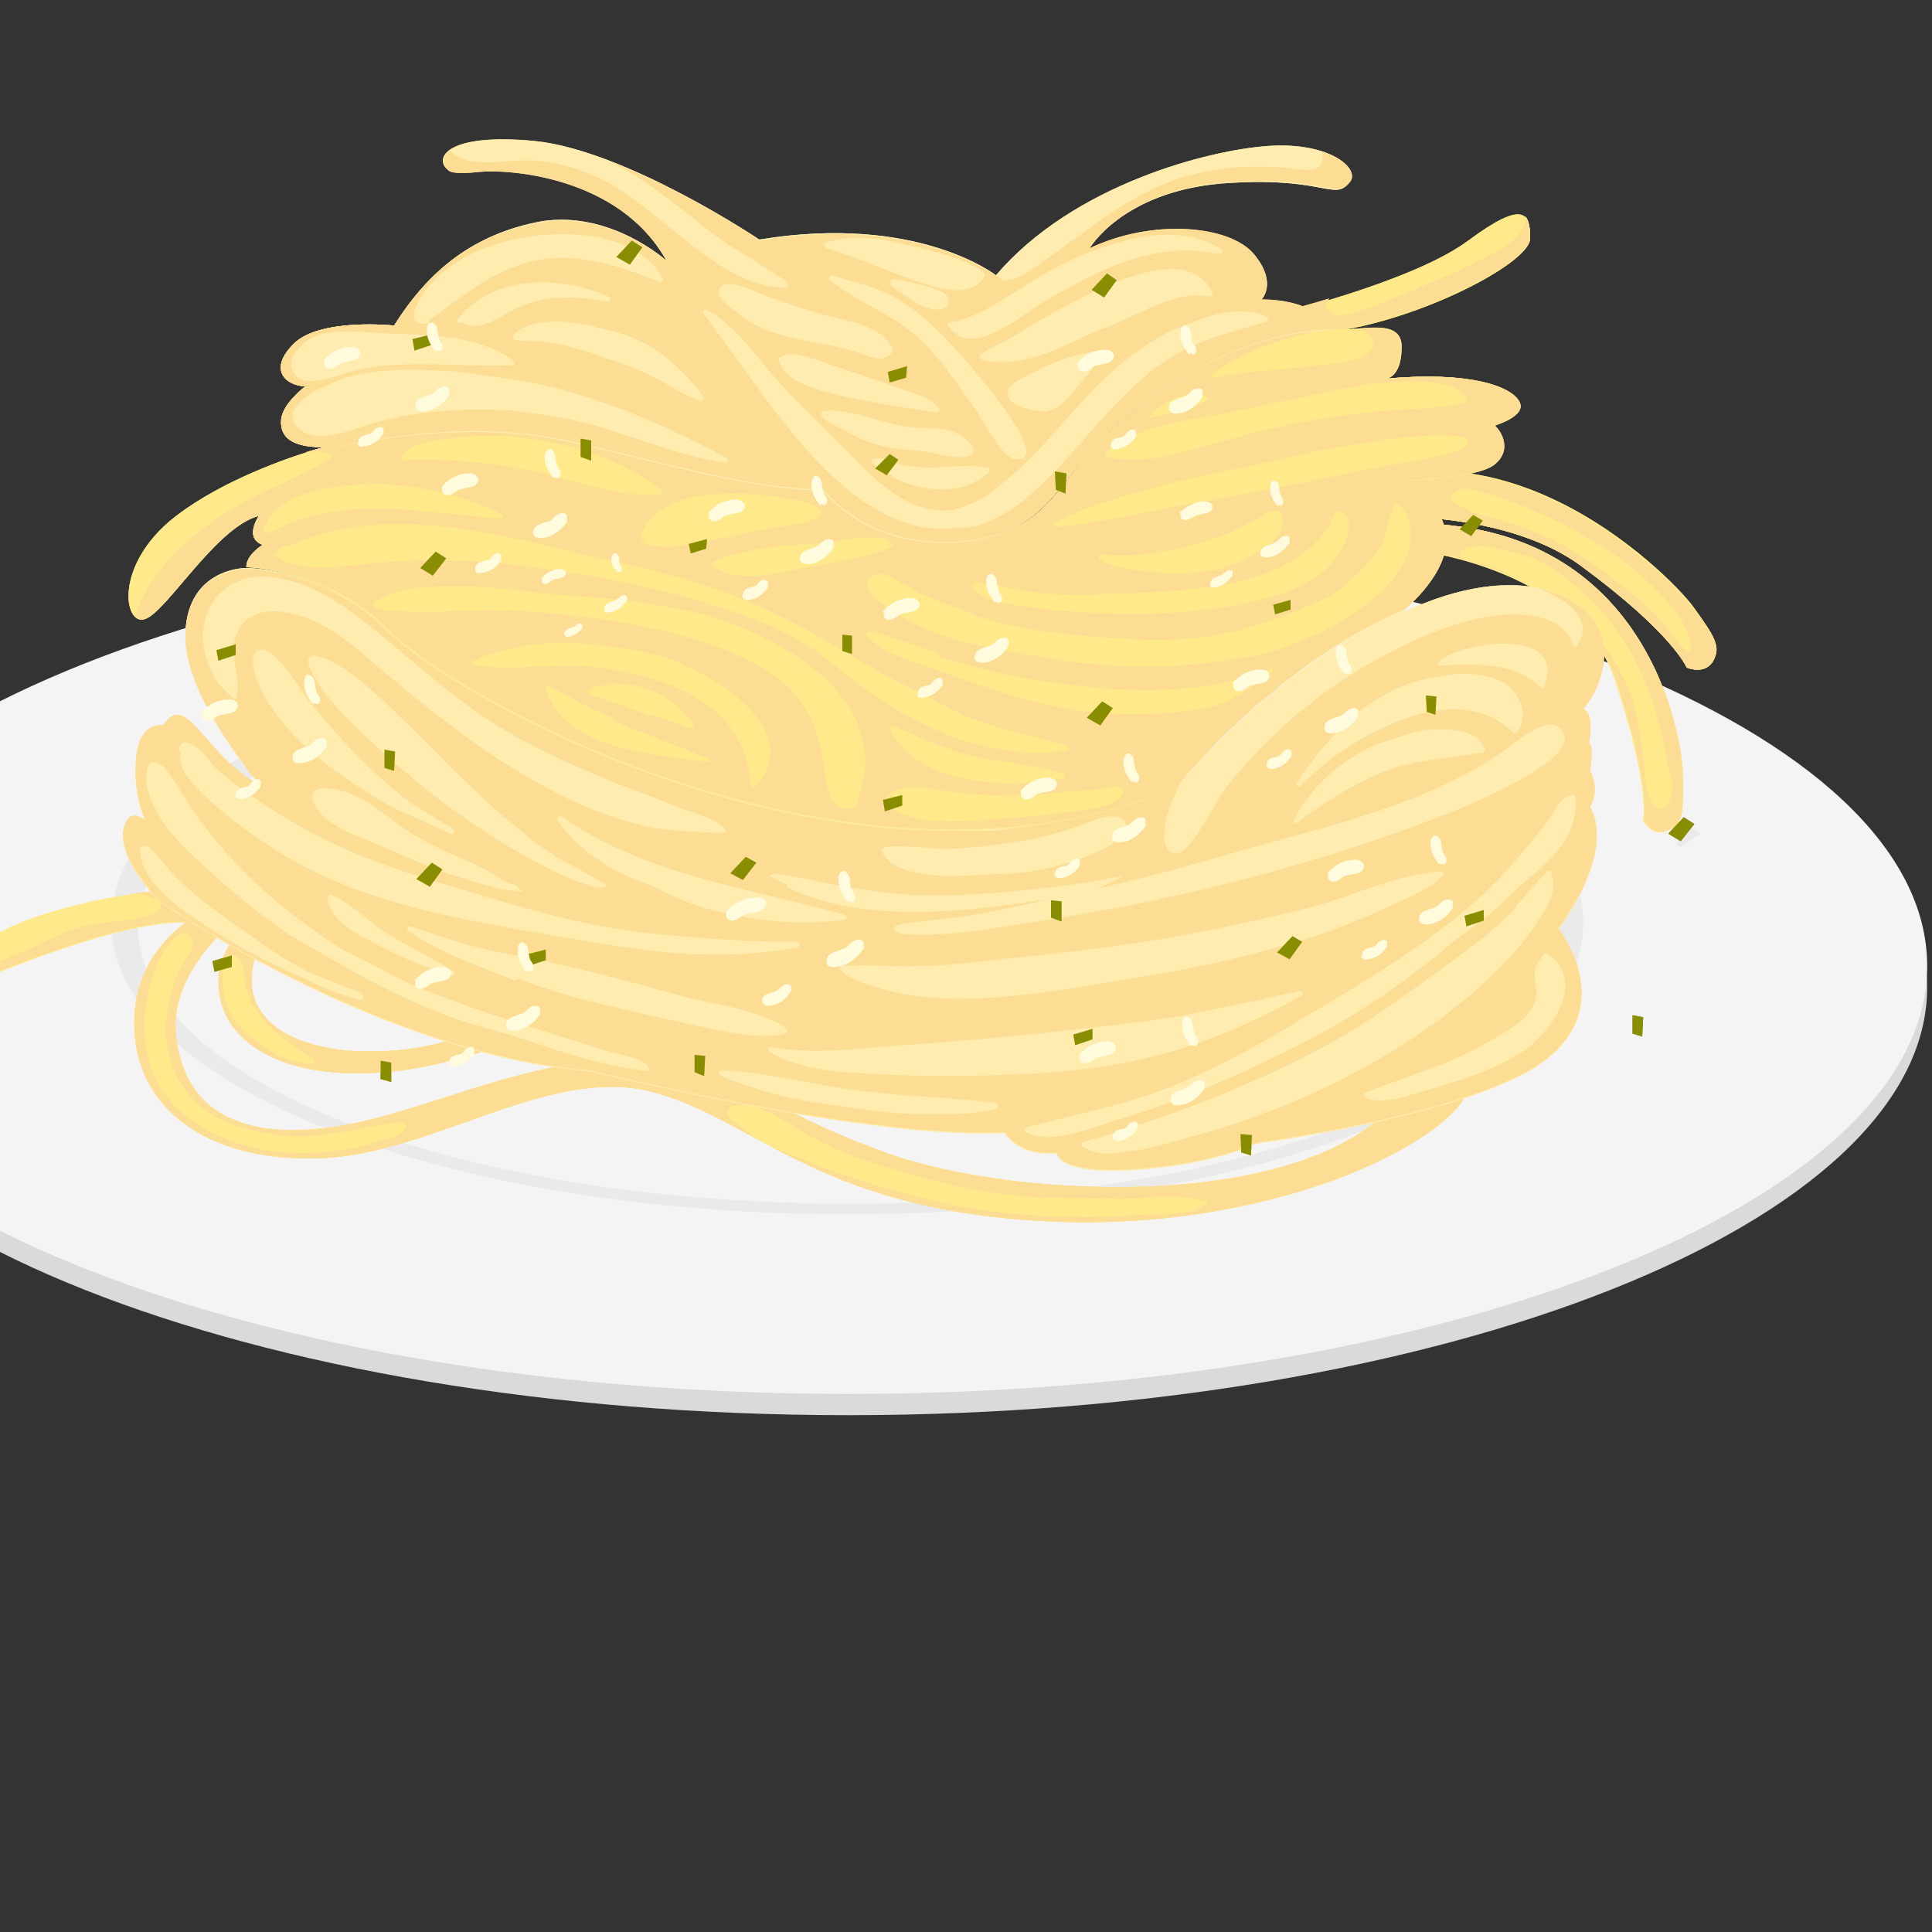 <?xml version="1.0" encoding="utf-8"?>
<!-- Generator: Adobe Illustrator 25.2.1, SVG Export Plug-In . SVG Version: 6.00 Build 0)  -->
<svg version="1.1" id="Layer_3" xmlns="http://www.w3.org/2000/svg" xmlns:xlink="http://www.w3.org/1999/xlink" x="0px" y="0px"
	 viewBox="0 0 200 200" style="enable-background:new 0 0 200 200;" xml:space="preserve">
<rect x="0" y="0" width="200" height="200" fill="#333333" stroke="none"/>
<style type="text/css">
	.st0{fill:#DADADA;}
	.st1{fill:#F4F4F4;}
	.st2{fill:#EBEAEA;}
	.st3{fill:#FFE98A;}
	.st4{fill:#FDDD93;}
	.st5{fill:#FFECAE;}
	.st6{fill:#FFF9B6;}
	.st7{fill:#898E00;}
	.st8{fill:#FFFBDC;}
</style>
<g>
	<g>
		<path class="st0" d="M199.5,102.2c0,24.4-50,44.3-111.7,44.3c-61.7,0-111.7-19.8-111.7-44.3c0-24.5,50-44.3,111.7-44.3
			C149.5,58,199.5,77.8,199.5,102.2z"/>
		<path class="st1" d="M199.5,100c0,24.5-50,44.3-111.7,44.3c-61.7,0-111.7-19.8-111.7-44.3s50-44.3,111.7-44.3
			C149.5,55.8,199.5,75.6,199.5,100z"/>
		<path class="st2" d="M163.9,95.5c0,16.7-34.1,30.2-76.2,30.2c-42.1,0-76.2-13.5-76.2-30.2c0-16.7,34.1-30.2,76.2-30.2
			C129.8,65.3,163.9,78.8,163.9,95.5z"/>
		<path class="st1" d="M161.3,96c0,15.8-32.9,28.6-73.5,28.6c-40.6,0-73.5-12.8-73.5-28.6s32.9-28.6,73.5-28.6
			C128.4,67.4,161.3,80.2,161.3,96z"/>
	</g>
</g>
<path class="st2" d="M27.7,82.5C27.7,82.5,27.7,82.5,27.7,82.5C27.7,82.5,27.7,82.5,27.7,82.5C27.7,82.5,27.7,82.5,27.7,82.5z"/>
<path class="st2" d="M176,86.3l-0.9-0.6l-1.6,1.7l0.5,0.3C174.6,87.2,175.3,86.8,176,86.3z"/>
<g>
	<g>
		<path class="st3" d="M131.2,32.8c0,0,14.9-3.5,20.8-7.9c5.8-4.3,6.4-2.8,6.4-0.2c0,2.6-12.4,9-22,9.8
			C126.8,35.3,131.2,32.8,131.2,32.8z"/>
		<path class="st3" d="M147.3,57.1c0,0,16,2,19.8,13.1c3.8,11.2,3,14.8,3,14.8s1,1.7,2.5,1c1.6-0.7,1.7-1.8,1.6-5.9
			c-0.1-4.1-3.7-25.4-27.1-25.9L147.3,57.1z"/>
		<path class="st3" d="M137,53.7c0,0,17.2-2.1,26.7,4.9c9.5,7,10.9,10.5,10.9,10.5s1.8,0.8,2.7-0.6c0.9-1.5,0.3-2.5-2.1-5.8
			c-2.5-3.3-21.4-22.5-40.9-9.5L137,53.7z"/>
	</g>
	<g>
		<path class="st4" d="M157.9,22.4c0.2,0.9-0.6,2-1.7,2.8c-1.2,0.9-2.6,1.5-3.9,2.2c-2.2,1-4.4,2-6.7,2.9c-1.8,0.8-3.7,1.6-5.6,2.1
			c-0.8,0.2-2.1,0.5-2.6-0.4c-0.2-0.4-0.1-0.7,0.2-1.1c-3.6,1.1-6.3,1.7-6.3,1.7s-4.5,2.5,5.1,1.8c9.6-0.8,22-7.2,22-9.8
			C158.4,23.7,158.3,22.8,157.9,22.4z"/>
		<path class="st4" d="M174.2,80.1c-0.1-4.1-3.7-25.4-27.1-25.9l0.3,2.8c0,0,16,2,19.8,13.1c3.8,11.2,3,14.8,3,14.8s1,1.7,2.5,1
			C174.2,85.4,174.3,84.2,174.2,80.1z M172.4,83.5c-0.6,0.6-1.3-0.1-1.6-0.8c-0.7-1.9-0.6-4-0.9-5.9c-0.2-1.5-0.5-3-0.9-4.4
			c-0.8-2.1-1.8-4.2-3.3-5.9c-3.2-3.8-7.4-6.4-12-8.1c-0.7-0.2-1.7-0.2-2.3-0.6c-0.6-0.4,0.2-1.2,0.6-1.2c1.3-0.2,2.7,0.1,3.9,0.4
			c1,0.2,2.2,0.5,3.1,0.9c2,1,3.7,2.3,5.2,3.8c5,4.3,7.6,11.6,8.5,17.8C173.2,80.7,173.4,82.6,172.4,83.5z"/>
		<path class="st4" d="M175.1,62.8c-2.5-3.3-21.4-22.5-40.9-9.5l2.8,0.4c0,0,17.2-2.1,26.7,4.9c9.5,7,10.9,10.5,10.9,10.5
			s1.8,0.8,2.7-0.6C178.1,67,177.6,66,175.1,62.8z M174.5,67.3c-1-0.8-1.6-2-2.4-2.9c-1-1.1-2.1-2.1-3.2-3c-2.5-2-5.1-4-8-5.4
			c-2.2-1.1-4.5-1.9-6.9-2.5c-0.7-0.2-1.5-0.4-2.2-0.8c-1.1-0.4-2.1-1-1.3-1.7c0.8-0.7,2.2-0.3,3.1,0c1.9,0.5,3.7,1.2,5.5,2
			c3.7,1.7,7.5,3.7,10.6,6.4c2.2,2,5,4.6,5.4,7.7C175.1,67.4,174.7,67.5,174.5,67.3z"/>
	</g>
	<g>
		<g>
			<path class="st3" d="M22.7,102.8c0.8,5.9,8.2,9.6,19.6,7.9c6.4-1,12.4-3.4,16.5-5.4l-3.9-1.2c-3.3,1.8-7.5,3.7-11.9,4.4
				c-9.6,1.4-17.7-1.4-16.9-7.9c0.2-1.9,1-3.4,1.8-4.7l-1.9-0.6C24.4,96.6,22.2,99.1,22.7,102.8z"/>
			<path class="st3" d="M145.5,112.8c-8.6,12.8-40,11.5-53.6,6.6c-14.1-5.1-12.1-7.3-23.4-9.3c-11.4-2.1-24,5.2-34.2,6.6
				c-10.2,1.4-15.4-2.3-16.1-9.7c-0.5-5.4,4-10,6.5-12.1L21.8,94c0,0-7.9,3.1-7.9,11.9c0,8.8,7.5,14.4,19.2,14
				c11.7-0.4,23.7-9.6,34.3-6.9s17,12.1,40.5,13.4c23.6,1.3,42.2-8.1,44.1-13.6L145.5,112.8z"/>
		</g>
		<path class="st3" d="M17.5,92.2c0,0-5.4,0.1-12.8,2.4c-7.3,2.3-8.1,4.8-7.5,5.8c0,0,0.3,1,1.1,0.8c0.8-0.1,14.2-6.1,21.4-5.7
			c0,0,1.8,0.3,1.8-0.8S17.5,92.2,17.5,92.2z"/>
	</g>
	<g>
		<g>
			<path class="st4" d="M54.9,104.1c-3.3,1.8-7.5,3.7-11.9,4.4c-9.6,1.4-17.7-1.4-16.9-7.9c0.2-1.9,1-3.4,1.8-4.7l-1.9-0.6
				c-1.7,1.4-3.8,3.8-3.3,7.5c0.8,5.9,8.2,9.6,19.6,7.9c6.4-1,12.4-3.4,16.5-5.4L54.9,104.1z M32.3,110.1c-2,0-4-0.9-5.5-2.2
				c-0.9-0.5-1.6-1.2-2.3-2c-1.3-1.6-2-4.6-1.1-6.5c0.3-0.6,0.8-0.7,1.3-0.2c0.6,0.6,0.6,2,0.7,2.8c0.8,3.6,4.2,5.8,7,7.6
				C32.7,109.8,32.6,110.1,32.3,110.1z"/>
			<path class="st4" d="M145.5,112.8c-8.6,12.8-40,11.5-53.6,6.6c-14.1-5.1-12.1-7.3-23.4-9.3c-11.4-2.1-24,5.2-34.2,6.6
				c-10.2,1.4-15.4-2.3-16.1-9.7c-0.5-5.4,4-10,6.5-12.1L21.8,94c0,0-7.9,3.1-7.9,11.9c0,8.8,7.5,14.4,19.2,14
				c11.7-0.4,23.7-9.6,34.3-6.9s17,12.1,40.5,13.4c23.6,1.3,42.2-8.1,44.1-13.6L145.5,112.8z M42,116.6c0,0.1-0.1,0.2-0.2,0.4
				c-0.6,0.8-2.3,1-3.1,1.3c-2.9,0.9-6,1.2-9.1,1c-5.4-0.3-12.3-3.3-14-8.9c-0.5-1.6-0.8-3.7-0.6-5.4c0.2-1.7,0.5-3.5,1.2-5.1
				c0.2-0.6,2.5-4.8,3.6-2.8c0.3,0.7,0,1.4-0.4,2c-1.8,2.4-2.5,6.3-2.1,9.2c0.5,3.4,2.7,6.3,5.8,7.7c1.8,0.8,3.8,1.2,5.7,1.5
				c2.6,0.4,5.2-0.1,7.8-0.5c1.3-0.3,2.7-0.5,4-0.7C41.2,116.2,42.1,116.1,42,116.6z M124.8,124.7c-1.4,1-3.2,0.9-4.8,1
				c-2.5,0-4.9,0.3-7.4,0.3c-5.9,0-11.9-0.6-17.6-2.1c-4.2-1.1-8.4-2.4-12.4-4.1c-1.4-0.6-4.3-1.5-5.6-3c-0.6-0.4-1.2-0.8-1.6-1.3
				c-0.6-1,1.2-1.2,1.8-1.1c2.3,0.3,4.3,1.9,6.3,3c3,1.8,6.5,2.9,9.9,3.9c3.6,1.1,7.4,2,11.2,2.4c3.7,0.4,7.5,0.3,11.2,0.4
				c2.9,0,6.1-0.6,8.9,0.2C125,124.2,125,124.6,124.8,124.7z"/>
		</g>
		<path class="st4" d="M17.5,92.2c0,0-1.4,0-3.7,0.3c1,0.1,2,0.3,2.6,0.8c0.8,0.7-0.5,1.3-1,1.5c-1.5,0.4-3,0.5-4.5,0.7
			c-2.2,0.2-4.1,0.9-6.1,1.9c-1.2,0.6-2.4,1.2-3.6,1.6c-0.9,0.4-1.8,0.8-2.8,0.8c-1.2-0.1-0.8-1.2,0-2.3c-1.5,1.2-1.6,2.3-1.2,2.8
			c0,0,0.3,1,1.1,0.8c0.8-0.1,14.2-6.1,21.4-5.7c0,0,1.8,0.3,1.8-0.8S17.5,92.2,17.5,92.2z"/>
	</g>
	<path class="st5" d="M164.6,83.5c0,0,1.1-1.4,0-3.8c0,0,0.4-2.4-0.1-2.8c0,0,0.6-3.1-0.6-3.5c0,0,2.8-3.1,2-7.2
		c-0.8-4.1-8.1-8.8-20.9-2.7c0,0,0.2-0.1,0.5-0.4c-14.1,6.2-23.7,18.5-23.7,18.5C88,95.5,47.1,72.2,40.3,65.4
		c-6.8-6.8-14.9-6.6-14.9-6.6s-5.9,0-6.2,6.6c-0.3,6.6,7.8,16,7.8,16s-2-0.8-4.7-3.8c-2.7-3-3.8-4.8-5.4-2.4c0,0-2.4-0.6-2.8,3.3
		c-0.4,3.8,1,6.6,1,6.6s-1.7-1.7-2.3,0.8c-0.6,2.5,2.5,6.2,3.5,7.2c1,1,23.7,16.2,44.8,17.8c0,0,28.5,7.1,42.9,6.4
		c0,0,1.4,2.5,5.4,2.1c0,0,0,2.3,8.3,1.7c8.3-0.6,12.3-2.7,12.3-2.7s23-3,30.2-8.8c7.2-5.8,1.1-13.4,1.1-13.4S167.3,88.5,164.6,83.5
		z"/>
	<path class="st4" d="M164.6,83.5c0,0,1.1-1.4,0-3.8c0,0,0.4-2.4-0.1-2.8c0,0,0.6-3.1-0.6-3.5c0,0,2.8-3.1,2-7.2
		c-0.5-2.2-2.7-4.5-6.7-5.3c2.5,0.9,6,3,4.1,5.9c-0.1,0.2-0.4,0.2-0.5-0.1c-1.3-3.8-7.1-3.3-10.1-2.6c-3.4,0.8-6.6,2.2-9.7,3.9
		c-6.1,3.3-11.5,7.8-15.8,13.2c-1.3,1.6-2.1,3.5-3.3,5.2c-0.6,0.8-1.7,2.6-2.8,1.7c-1.1-0.8-0.4-3.3-0.1-4.3c0.3-1,0.8-1.9,1.2-2.8
		c-0.3,0.4-0.5,0.6-0.5,0.6c-4.4,1.8-8.9,3-13.5,3.7c-0.3,0-0.6,0.1-0.9,0.1c-0.2,0-0.4,0-0.5,0.1c-0.3,0-0.6,0.1-0.9,0.1
		c-0.2,0-0.4,0-0.6,0.1c-0.3,0-0.5,0.1-0.8,0.1c-0.2,0-0.4,0-0.7,0.1c-0.2,0-0.5,0-0.7,0.1c-0.2,0-0.5,0-0.7,0c-0.2,0-0.4,0-0.7,0
		c-0.3,0-0.5,0-0.8,0c-0.2,0-0.4,0-0.6,0c-0.3,0-0.6,0-0.8,0c-27.4,0.4-53.9-15.2-59.2-20.5c-6.8-6.8-14.9-6.6-14.9-6.6
		s-5.9,0-6.2,6.6c-0.2,4,2.7,8.9,5,12.2c0,0,0,0,0,0c0,0,0,0,0,0c0.6,0.8,1.1,1.5,1.5,2.1c0,0,0,0,0,0c0.1,0.1,0.1,0.2,0.2,0.2
		c0,0,0,0.1,0.1,0.1c0,0.1,0.1,0.1,0.1,0.2c0,0,0.1,0.1,0.1,0.1c0,0,0.1,0.1,0.1,0.1c0,0,0.1,0.1,0.1,0.1c0,0,0,0,0.1,0.1
		c0.3,0.4,0.5,0.6,0.5,0.6s-2-0.8-4.7-3.8c-2.7-3-3.8-4.8-5.4-2.4c0,0-2.4-0.6-2.8,3.3c-0.4,3.8,1,6.6,1,6.6s-1.7-1.7-2.3,0.8
		c-0.6,2.5,2.5,6.2,3.5,7.2c1,1,23.7,16.2,44.8,17.8c0,0,28.5,7.1,42.9,6.4c0,0,1.4,2.5,5.4,2.1c0,0,0,2.3,8.3,1.7
		c8.3-0.6,12.3-2.7,12.3-2.7s23-3,30.2-8.8c7.2-5.8,1.1-13.4,1.1-13.4S167.3,88.5,164.6,83.5z M148.9,68.5c2.7-2.2,13.2-3.6,11,2.5
		c-0.1,0.2-0.3,0.3-0.5,0.1c-2.4-2.3-5.5-2.3-8.5-2.3c-0.6,0-1.2,0.1-1.8,0.1C148.9,69,148.7,68.7,148.9,68.5z M134.2,81.1
		c3.3-5.1,8.1-10.1,14.4-11c0,0,0,0,0.1,0c2.1-0.5,4.4-0.5,6.4,0.3c2.1,0.9,3.4,3.5,1.9,5.4c-0.1,0.1-0.3,0.1-0.4,0
		c-3.2-3.2-7.8-2.7-11.7-1.2c-3.8,1.5-7.4,3.8-10.2,6.7C134.5,81.6,134.1,81.3,134.2,81.1z M134,84.8c1.8-3.7,5.9-7,9.8-8.2
		c0.1,0,0.1,0,0.2,0c1.5-0.6,3.1-1.1,4.7-1.1c1.8,0,4.3,0.1,5,2c0.1,0.2,0,0.4-0.2,0.4c-3.5,0.6-7.1,0.7-10.5,2.1
		c-3.1,1.3-6,3.1-8.6,5.1C134.1,85.4,133.9,85.1,134,84.8z M91.6,87.7c1.2-0.3,6,0.2,6.4,0.2c2.5-0.1,5-0.4,7.4-0.8
		c2.1-0.3,4-0.8,6-1.5c1.1-0.3,3.8-1.8,4.9-0.7c1.2,1.3-1.5,2.7-2.5,3.2c-3.4,1.6-7.1,2.3-10.7,2.4c-3.3,0.1-7.7,0.7-10.8-1.1
		C92.3,89.3,90.6,88,91.6,87.7z M80,90.5c2.5,0.1,5,0.9,7.5,1.3c3,0.5,6,0.9,9,0.9c5.7,0,13.5-0.8,19.7-2c0.3-0.1-2.3,1.2-2.6,1.3
		c-0.1,0-0.3,0.1-0.4,0.1c5.1-1.2,10.1-2.5,15.1-4c9.5-2.7,19.5-4.8,27.7-10.6c1.1-0.8,4.2-3.6,5.6-2c3.2,3.5-14.4,9.8-16.8,10.6
		c-4.1,1.5-8.3,2.8-12.6,4c-6.8,1.9-13.6,3.4-20.6,4.6c-3.4,0.6-6.8,1.1-10.1,1.6c-2.8,0.4-10.4,1-8.7-0.5c1.4-0.4,5.6-0.7,7.5-1
		c2.8-0.5,5.7-1.1,8.5-1.8c-8.3,1.4-19.3,2.7-27.2-1.1c-0.1-0.1-0.2-0.2-0.1-0.3c-0.5-0.2-1-0.5-1.6-0.8
		C79.6,90.9,79.7,90.5,80,90.5z M35.9,74.3c-1.3-1.3-2.4-2.6-3.3-4.1c-0.8-1.4-1.3-2.9,0.8-2.1c2.1,0.7,4.1,2.5,5.7,3.9
		c5.1,4.7,9.7,10,15.2,14.3c1.3,1.1,2.7,2.1,4.2,2.9c1.3,0.7,5.7,3,3.9,2.6c-0.4,0.3-1.5-0.2-2.2-0.4c-1-0.3-2-0.8-3-1.3
		C49.3,86.2,42,80.5,35.9,74.3z M54.1,92.3c-2,0-5.3-1.1-7.2-1.7c-2.3-0.7-4.6-1.8-6.9-2.8c-2.1-0.9-4.5-1.6-6.3-3.1
		c-1.2-1-2.4-3.3,0.2-3.1c2.7,0.2,4.9,1.9,7,3.5c2,1.5,4.2,2.6,6.5,3.6c0.9,0.4,1.9,0.8,2.8,1.3c0.8,0.4,2.4,1.6,3.2,1.6
		C53.4,91.7,54.1,92.3,54.1,92.3z M57.7,84.9c-0.2-0.2,0.2-0.5,0.4-0.4c8.6,6.1,19.4,7.4,29.3,10.2c0.3,0.1,0.3,0.5,0,0.5
		c-4.5,0.7-9.7,0.1-14.1-1.1c-2.1-0.6-4.1-1.5-6-2.5C63.7,90.5,59.9,88.1,57.7,84.9z M87.2,100c2.5-0.2,5,0.1,7.5,0
		c2.7,0,5.4-0.3,8.1-0.6c5.6-0.6,11.3-1.2,16.9-2.1c5.4-0.9,10.8-2.1,16.1-3.4c4.4-1.2,8.6-3.3,13.3-3.7c0.3,0,0.4,0.3,0.2,0.5
		c-1.7,1.6-4.2,2.5-6.3,3.5c-2.5,1.1-4.9,2.1-7.5,2.9c-5.5,1.7-11,3-16.6,3.9c-5,0.8-10.1,1.8-15.2,2.2c-4.6,0.4-9.2,0.3-13.6-1.2
		c-1.1-0.3-2.1-0.7-3-1.5C86.8,100.3,87,100,87.2,100z M24.6,65.4c-1.2,2.3,0.6,4.7-0.2,7c-3.5-2.2-4.8-8.2-1.4-11.2
		c4.1-3.6,10.7,0,14.1,2.7c5.6,4.3,10.2,9,16.4,12.4c3.6,2,7.3,3.6,11.1,5.1c1.9,0.7,3.8,1.4,5.7,2.2c1.2,0.5,4.5,1.3,4.9,2.5
		c0.1,0.3-7-0.2-7.6-0.4c-2.8-0.6-5.5-1.5-8.1-2.7c-5.2-2.4-9.9-5.6-14.4-9.1c-2.3-1.8-4.5-3.6-6.7-5.5c-2.2-1.9-4.6-3.9-7.5-4.7
		C28.7,63,25.8,62.9,24.6,65.4z M26.8,67.3C26.8,67.3,26.8,67.3,26.8,67.3c1.5-0.6,4.2,3.9,4.9,4.9c3.2,4,6.8,8,11.1,11.1
		c1.4,0.8,2.7,1.7,4.1,2.5c0.3,0.2,0,0.7-0.3,0.5c-2.4-1.2-5.2-2.2-7.5-3.6c-4.4-2.7-9-5.9-11.7-10.6C26.9,71.3,25.3,67.9,26.8,67.3
		z M19.5,76.9c1.2,0.4,2.1,1.8,3,2.8c3.4,2.8,7.1,5.2,11.1,7.2c4.9,2.4,10.1,4,15.3,5.5c5.7,1.7,11.4,3.4,17.4,4.1
		c5.4,0.6,10.8,1,16.2,1c0.4,0,0.4,0.5,0,0.6c-9.1,1.6-15.9,0.3-23.7-1c-1.3-0.2-2.7-0.5-4-0.7c0,0-0.1,0-0.1,0
		c-9.1-1.6-18.8-3.5-26.6-8.7c-2.6-1.7-5.2-3.6-7.4-5.8c-0.8-0.8-2.4-2.5-2-3.8c0,0,0-0.1,0-0.1C18.3,77.3,18.8,76.7,19.5,76.9z
		 M39.6,96.3c2.3,1.6,4.9,2.7,7.3,4.2c0.3,0.2,0.1,0.6-0.2,0.5c-3-1-6.1-2.2-8.8-3.9c-0.1,0-0.1,0-0.2,0c-1.5-0.9-3.7-2.2-3.8-4.2
		c0-0.2,0.2-0.3,0.4-0.3C36.3,93.5,37.8,95.1,39.6,96.3z M37.2,103.5c-1.9-0.5-3.7-1.2-5.4-2.1c-3.5-1.5-6.9-3.2-10.1-5.3
		c-2.7-1.8-7.2-4.6-7.2-8.2c0-0.2,0.2-0.3,0.4-0.3c0.1,0,0.1,0,0.1,0c0.1-0.1,0.2-0.1,0.3,0c0.8,0.6,1.3,1.4,1.9,2.1
		c0.7,0.8,1.5,1.6,2.3,2.3c1.7,1.5,3.6,2.9,5.5,4.2c2.3,1.6,4.6,3.3,7.1,4.5c1.8,0.7,3.5,1.4,5.3,2.1
		C37.7,103.1,37.6,103.6,37.2,103.5z M65.9,110.7c-3.9-0.5-7.8-1.8-11.6-3.1c-3.4-1.1-6.1-1.6-9.4-3c-5.9-2.4-10.2-5.1-14.9-7.8
		c-3.1-2.1-6.1-4.6-8.7-7c-2.6-2.3-5.4-5-6.1-8.5c-0.1-0.6-0.2-2.5,0.8-2.4c1,0.1,1.8,1.6,2.2,2.2c0.8,1.2,1.5,2.5,2.4,3.7
		c1.9,2.6,4.2,5.1,6.6,7.3c2.7,2.4,5.5,4.5,8.6,6.4c2.3,1,4.5,2.4,6.8,3.4c6.6,2.8,13.4,4.7,20.2,6.9c1,0.3,3.7,0.7,4.3,1.6
		c0.1,0.1,0.1,0.2,0.1,0.3C67.2,111,66.3,110.8,65.9,110.7z M62.5,104c-3-0.7-6-1.6-8.9-2.7c0,0.1-0.2,0.2-0.3,0.2
		c-3.8-1.5-7.6-2.8-11-5.1c-0.3-0.2-0.1-0.6,0.2-0.5c3.3,1.1,6.4,2.2,9.8,2.8c6.2,1.1,12.2,2.7,18.2,4.4c2.3,0.6,4.6,0.9,6.9,1.6
		c1.1,0.3,6.6,2.2,2.7,2.5c-2.5,0.2-4.9-0.4-7.4-0.9C69.3,105.6,65.9,104.8,62.5,104z M103.1,114.8c-1.9,0.4-3.7,0.6-5.6,0.5
		c-3.5,0.2-7.2-0.3-10.6-0.8c-3.2-0.4-6.4-1-9.5-2.1c-0.9-0.3-1.9-0.6-2.7-1c0,0,0,0,0,0c0,0-0.1,0-0.1-0.1
		c-0.3-0.1-0.1-0.5,0.1-0.5c4.8,0.2,9.4,1.5,14.2,2.1c4.7,0.6,9.5,0.7,14.3,1.3C103.3,114.3,103.4,114.8,103.1,114.8z M91,111.2
		c-3.8-0.2-8-0.3-11.3-2.3c-0.3-0.2-0.1-0.6,0.2-0.5c4.4,0.8,9.1,0.1,13.5-0.2c4.4-0.3,8.8-0.7,13.2-1.1c5.2-0.6,10.3-1.1,15.5-1.9
		c4.1-0.8,8.3-1.7,12.4-2.6c0.3-0.1,0.5,0.4,0.2,0.5c-4.1,2.3-8.4,4.2-12.9,5.6c-4.7,1.4-9.4,2.1-14.2,2.4
		C102,111.4,96.5,111.5,91,111.2z M126.7,116.7c-2.4,0.7-4.8,1.4-7.2,2c-0.9,0.2-2,0.5-3.1,0.5c-1.5,0.3-3,0.4-4.3-0.5
		c-0.2-0.1-0.2-0.4,0.1-0.5c9-2.6,18-6,26.2-10.6c3.9-2.2,7.5-4.9,11.1-7.5c2.6-1.9,5.2-3.8,7.4-6.1c0-0.1,0-0.2,0.1-0.3
		c1.1-1.1,2-2.4,3.2-3.5c0.2-0.2,0.6,0.1,0.4,0.3c0,0,0,0,0,0.1c0,0,0,0,0,0c0.6,1.3-0.2,2.9-0.9,4c-1,1.6-2.2,3.2-3.5,4.6
		c-3.9,4.1-8.5,7.6-13.4,10.4C137.7,112.6,132.3,114.9,126.7,116.7z M157.1,109.2c-2.9,1.7-6,2.7-9.2,3.6c-1.9,0.5-4.6,1.7-6.6,0.8
		c-0.2-0.1-0.1-0.4,0.1-0.5c4.2-1.7,8.7-2.9,12.6-5.2c1.3-0.8,2.8-1.5,3.9-2.6c0.5-0.6,1-1.2,1.1-2c0.2-0.9-0.3-1.9-0.1-2.8
		c0.1-0.7,0.5-1.1,0.9-1.7c0.1-0.1,0.3-0.2,0.4-0.1C164.5,101.8,160.3,107.3,157.1,109.2z M162.7,85.6c-1.3,3.3-4.6,5.2-7,7.7
		c-1.7,1.7-4.4,3.4-6.2,5c-4.6,3.8-9.6,7.1-14.9,9.8c-5.6,2.8-11.2,5.4-17.2,7.3c-2.1,0.6-4.1,1.4-6.2,1.9c-1.6,0.4-3.5,0.7-5-0.1
		c-0.2-0.1-0.2-0.5,0.1-0.5c5.1-1.4,10.4-2.3,15.4-4.4c4.8-2,9.3-4.5,13.7-7.2c6.1-3.6,12.6-7.5,17.9-12.3c2.5-2.3,4.9-5.2,7-7.9
		c0.5-0.7,1.5-2.7,2.5-2.6c0.2,0,0.3,0.1,0.3,0.3C163.2,83.7,163,84.6,162.7,85.6z"/>
	<path class="st3" d="M40.3,65.4c6.8,6.8,47.7,30.1,81.4,16.2c0,0,9.6-12.4,23.7-18.5c1.4-1.2,5.4-5.1,3.9-8.9
		c-1.6-4.2-3.3-4.4-3.6-4.4c0,0-0.1,0-0.1,0s0,0,0.1,0c0.7,0,7.4-0.4,9-1.7c1.7-1.4,0.7-3.3-0.1-4c0,0,3.5-1,2.7-2.5
		c-0.8-1.6-5.1-3.2-13.8-2.4c0,0,1.6-0.1,1.6-3.3c0-3.1-4.4-1.6-6.9-1.8c-11.7,0.1-22.3,9.3-25.6,13c-3.2,3.7-5.2,8.8-14.1,9
		c-8.9,0.3-13.1-5.4-13.1-5.4c-8.1-0.1-15.3-2.5-26.6-5.1c-11.3-2.5-24.3,0.8-24.3,0.8c-1,0.2-1.9,0.3-2.7,0.4
		c-3.2,1-9.9,3.5-14.3,7.2c-5.9,5.1-4.5,11.2-2.3,10c2.3-1.1,7.3-9.5,11.6-10.6c0,0-1.6,2.3,0.4,3c0,0-1.7,1-1.7,2.3
		C25.4,58.8,33.5,58.6,40.3,65.4z"/>
	<path class="st4" d="M157.2,41.6c-0.8-1.6-5.1-3.2-13.8-2.4c0,0,1.6-0.1,1.6-3.3c0-2-1.9-2.1-3.9-1.9c0,0.1-0.1,0.1-0.2,0.1
		c0,0,0,0-0.1,0c0.4,0.2,0.8,0.4,1.1,0.7c0.8,0.8-0.1,1.8-0.9,2.2c-1.6,0.6-3.5,0.7-5.2,0.9c-3.3,0.4-6.7,0.5-10,1.2
		c-0.3,0.1-0.5-0.3-0.2-0.5c3.5-2.4,7.5-3.7,11.6-4.5c-11.4,0.6-21.5,9.4-24.7,13c-3.2,3.7-5.2,8.8-14.1,9
		c-8.9,0.3-13.1-5.4-13.1-5.4c-8.1-0.1-15.3-2.5-26.6-5.1c-11.3-2.5-24.3,0.8-24.3,0.8c-0.8,0.2-1.5,0.3-2.1,0.3
		c0.6,0,1.3,0,1.8,0.3c0.2,0.1,0.2,0.4,0,0.5c-4,2.4-8.4,3.8-12.1,6.5c-3.5,2.5-6.7,5.6-8,9.8c0.3,0.3,0.8,0.4,1.2,0.2
		c2.3-1.1,7.3-9.5,11.6-10.6c0,0-1.6,2.3,0.4,3c0,0-1.7,1-1.7,2.3c0,0,8.1-0.2,14.9,6.6c6.8,6.8,47.7,30.1,81.4,16.2
		c0,0,9.6-12.4,23.7-18.5c1.4-1.2,5.4-5.1,3.9-8.9c-1.6-4.2-3.3-4.4-3.6-4.4c0,0-0.1,0-0.1,0s0,0,0.1,0c0.7,0,7.4-0.4,9-1.7
		c1.7-1.4,0.7-3.3-0.1-4C154.5,44.1,158.1,43.1,157.2,41.6z M119.1,43c0.5-0.5,1-0.9,1.5-1.2c0,0,0-0.1,0.1-0.1
		c1.3-0.7,2.9-1.2,4.3-0.6c0.1,0.1,0.1,0.3,0,0.3c-1.7,1.1-3.8,1.3-5.7,1.8C119.1,43.4,118.9,43.1,119.1,43z M114.5,46.8
		c3.2-2.7,7.8-3.2,11.7-3.9c4.8-0.9,9.5-2.1,14.4-2.9c0,0,0.1-0.1,0.1-0.1c0.6-0.1,1.1-0.2,1.7-0.2c0.3,0,0.6-0.1,0.9-0.1
		c0.1,0,0.1,0,0.2,0c1.2-0.1,2.4-0.2,3.6-0.1c1.6,0.1,3.8,0.2,4.7,1.8c0.1,0.2,0,0.4-0.2,0.4c-3,0.7-6.1,0.6-9.2,0.9
		c-3.5,0.4-7,0.9-10.5,1.7c-3.1,0.7-6,1.6-9,2.4c-2.7,0.7-5.4,1.2-8.2,0.6C114.4,47.3,114.4,47,114.5,46.8z M113.9,57.5
		c0,0,0.1-0.1,0.1-0.1c3.9,0.4,7.4-0.4,11.2-1.5c1.9-0.5,4-1.7,6.2-2.9c0.6-0.3,1.5-0.1,1.4,1.1c-0.2,1.6-1.8,2.6-2.6,3.1
		c-1.5,0.9-3,1.5-4.6,1.8c-2.1,0.4-4.3,0.5-6.5,0.2c-1.7-0.2-3.5-0.3-5.1-1.2C113.7,58,113.7,57.5,113.9,57.5z M101.1,60.3
		c2.3,0.3,4.6,0.9,6.9,1.1c2,0.2,4,0.2,6,0.1c3.4-0.1,6.8-0.2,10.1-0.6c5.1-0.6,11-2.2,13.7-6.8c0.3-1,0.8-1.8,1.6-0.6
		c0.8,1.2-0.5,3.5-1.2,4.4c-2.1,2.8-6.2,3.9-9.5,4.6c-5.4,1.1-10.9,1.2-16.4,0.9c-2.7-0.2-5.4-0.4-8-0.9c-1.3-0.3-2.8-0.5-3.6-1.7
		C100.6,60.5,100.9,60.3,101.1,60.3z M88.9,55.7c1.1-0.1,2.5-0.2,3.4,0.5c0.2,0.2,0.2,0.4-0.1,0.5c-3.4,1.4-7,1.6-10.5,2.4
		c-2.6,0.5-5.6,1.1-7.9-0.5c-0.2-0.1-0.2-0.4,0.1-0.5c3.8-1.5,7.9-1.7,12-1.9C86.8,56,87.8,55.8,88.9,55.7z M76.7,51.1
		c2.3,0.1,9.2,0.8,8.2,2.2c-0.7,1-4.6,1.2-5.8,1.5c-2.1,0.4-4.2,0.9-6.3,1.3c-1.3,0.2-8.4,1.7-5.9-1.8c1.9-2.8,6-3.2,9.1-3.2
		C76.1,51,76.4,51,76.7,51.1z M41.6,47.1c1.2-1.3,3.3-1.5,5-1.7c2.7-0.4,5.5-0.4,8.2,0c4.8,0.7,9.8,2.3,13.6,5.3
		c0.2,0.2,0.2,0.5-0.1,0.5c-4.4,0.2-8.4-1.3-12.6-2.3c-4.4-1-8.8-1.4-13.3-1.3c-0.1,0.1-0.2,0.1-0.3,0.1c-0.1,0-0.3-0.1-0.4-0.1
		C41.5,47.5,41.5,47.3,41.6,47.1z M28.2,55C28.2,55,28.2,55,28.2,55c-0.1,0.1-0.2,0.1-0.3,0.2c-0.1,0.1-0.3,0-0.3-0.1
		c-0.2,0-0.3-0.2-0.3-0.4c1.3-3.5,6.1-4.3,9.3-4.5c5.1-0.4,10.7,0.7,15.3,3c0.3,0.1,0.1,0.5-0.1,0.5C43.9,53.1,35.7,51.1,28.2,55
		C28.3,55,28.3,55,28.2,55z M28.6,57.7c-0.1-0.1-0.2-0.3-0.1-0.4c0,0,0-0.1,0.1-0.1c0-0.1,0-0.1,0.1-0.1c0.2-0.3,0.4-0.4,0.7-0.6
		c0.1-0.1,0.3,0,0.3,0.1c6.2-2.9,13.1-2.7,19.8-1.6c3.9,0.7,7.8,1.6,11.6,2.6c2.6,0.6,5.4,1,8,1.9c5.1,1.2,10.1,3.3,14.6,5.8
		c3,1.7,6,3.6,9.1,5.2c2.4,1.2,4.7,2.4,7.1,3.6c1.6,0.6,3.3,1.2,5,1.6c1.9,0.5,3.7,0.9,5.5,1.5c0.2,0.1,0.3,0.5,0,0.5
		c-8.3,1.2-16.5-2.8-22.7-7.8c-1.4-1.1-2.8-2.3-4.3-3.2c-3.3-2-7-3.3-10.7-4.4c-4-1.2-8.2-2.1-12.3-2.8c-7.9-1.3-15.4-2.1-23.3-1
		C34.2,58.7,31.2,59.1,28.6,57.7z M110.1,80.6c-5.7,1-14.8,0.9-17.9-5c-0.1-0.3,0.1-0.5,0.4-0.4c3.1,1.4,6.3,2.8,9.7,3.4
		c2.6,0.4,5.3,0.7,7.9,1.5C110.3,80.2,110.4,80.6,110.1,80.6z M73.1,78.9c-5.4-0.9-14.5-1.2-16.6-7.5c-0.1-0.3,0.2-0.4,0.4-0.3
		c2.1,1,4.2,2.3,6.4,3.1c0.2,0.1,0.2,0.2,0.2,0.4c3.2,1.4,6.5,2.5,9.7,3.9l0,0c0,0,0,0,0.1,0C73.6,78.6,73.4,79,73.1,78.9z
		 M61.1,71.3c3.7-1.5,8.6,0.4,10.7,3.7c0.1,0.2-0.1,0.5-0.3,0.4c-1.3-0.5-2.6-0.9-4-1.4c-0.1,0.1-0.2,0.1-0.4,0.1
		c-2-0.9-4-1.5-6.1-2.2C60.9,71.8,60.9,71.4,61.1,71.3z M78.2,81.4c-0.2,0.2-0.5,0-0.5-0.2c-0.6-8.7-9-11.2-16.4-12.2
		c-4.1-0.3-8.2,0.4-12.2-0.1c-0.2,0-0.3-0.4-0.1-0.5c3.8-1.7,8.1-2.1,12.2-1.7c3.5,0.3,7.1,0.9,10.2,2.4
		C75.8,71.1,82.9,76.3,78.2,81.4z M89.2,81.4c-0.4,1.3-0.1,2.5-1.7,2.3c-2.2-0.2-2.1-4.5-2.5-6.2c-1.4-5.7-4.5-8-9.9-10.2
		c-5.5-2.2-12-3.2-17.9-3.8c-3.7-0.4-7.5-0.4-11.2-0.2c-0.8,0-9.5,0.3-6.9-1.2c2.5-1.4,5.2-1.4,8.8-1.4c4,0,7.8,0.8,11.7,1
		c3.7,0.2,7.4,0.7,11,1.4c4.2,0.8,8.5,2.6,12.1,5C87,70.9,90.8,75.8,89.2,81.4z M116.3,81.8c0,0.2,0,0.4-0.2,0.6
		c-0.9,1.3-4.5,1.5-5.9,1.7c-2.4,0.4-4.8,0.5-7.1,0.7c-3.6,0.2-8.4,0.9-11.4-1.6c-0.1-0.1-0.1-0.2-0.1-0.3c1-2.3,5.4-1.1,7.3-0.9
		c3.7,0.5,7.4,0.4,11.1,0c1.3-0.1,2.7-0.2,4-0.3C114.8,81.6,116.2,81.2,116.3,81.8z M131.6,69.6c-1.5,1.1-2.9,2.2-4.6,3
		c-1.6,0.7-3.2,0.9-4.9,1.1c-4.2,0.4-8.4,0.3-12.5-0.5c-4.2-0.8-8.2-2.2-12.2-3.7c-2.5-1-5.7-1.6-7.6-3.6c-0.2-0.2,0-0.5,0.3-0.5
		c2.4,0.5,4.6,1.4,6.9,2.2c0.2,0.1,0.2,0.2,0.2,0.4c4.8,1.5,9.7,2.5,14.7,3c6.5,0.8,13.4,0.7,19.6-1.8
		C131.7,69,131.9,69.4,131.6,69.6z M145.8,57c-0.7,2.2-2.2,3.8-4,5.3c-2.1,1.6-4.2,2.9-6.6,3.8c-2.2,0.9-4.5,1.9-6.9,2
		c-0.3,0.1-0.7,0.1-1,0.2c-6.1,1-12.8,0.9-18.9-0.2c-5.4-0.9-11.9-1.8-16.4-5.1c-0.8-0.6-3.2-2.3-1.8-3.3c1-0.8,2.7,0.4,3.6,0.9
		c1.3,0.8,2.6,1.4,4.1,1.9c1.5,0.4,2.8,1.2,4.3,1.6c4.4,1.3,9.2,1.7,13.7,2c4.2,0.3,8.4,0.2,12.5-0.9c3.3-0.9,6.4-2.1,9.5-3.6
		c0.4-0.3,0.9-0.7,1.3-1c1.5-1.3,3-2.8,4-4.5c0,0,0-0.1,0-0.1c0.4-1.2,0.5-2.5,1.1-3.7c0.1-0.1,0.3-0.2,0.4-0.1
		C146.1,53.2,146.3,55.4,145.8,57z M144.7,48c-3,0.5-6,1.2-9,1.8c-3,0.6-5.9,1.2-8.9,1.7c-3.1,0.6-6.3,1.1-9.4,1.8
		c-2.6,0.5-5.3,1-8,1.2c-0.3,0-0.4-0.2-0.2-0.4c2-1.1,4.3-1.9,6.7-2.6c2.6-0.8,5.2-1.5,7.9-2.1c3-0.7,6-1.2,8.9-1.9
		c1.4-0.3,2.7-0.6,4.1-0.9c0,0,0.1,0,0.1,0c3.1-0.5,6.1-1.1,9.3-1.4c1.3-0.1,2.7-0.2,4-0.1c0.6,0,1.3,0.1,1.6,0.4
		C153.3,46.8,145.5,47.9,144.7,48z"/>
	<path class="st5" d="M58.6,45.7c11.3,2.5,18.5,4.9,26.6,5.1c0,0,4.2,5.7,13.1,5.4c8.9-0.3,10.9-5.4,14.1-9
		c3.2-3.7,13.8-12.9,25.6-13c0,0-1.7-3.1-7.5-3.1c0,0,1.7-1.7-0.8-4.7c-2.5-3-10.5-3.7-17-0.6c0,0,3.4-5.9,13.7-6.8
		c10.3-0.8,11.6,1.7,13.1,0.1c1.6-1.6-1.8-4.4-8.1-4c-6.2,0.4-20.3,4-28.3,13.4c0,0-8.1-6.4-24.5-3.7c0,0-13.7-9.2-23.2-10.2
		c-9.4-0.9-10.5,1.9-9,3c0,0,0.4,0.4,3.1,0.1c2.7-0.3,14.5,0.3,19.5,9.3c0,0-5.7-5.2-12.9-4.1C49,24.2,44.4,28,40.8,33.7
		c0,0-7.5-0.8-10.3,1.8c-2.8,2.7-1,4.4,1.1,4.5c0,0-2.4,1.8-2.5,3.5c-0.1,1.7,1,2.8,4.4,2.8c0,0-0.7,0.2-1.8,0.5
		c0.8-0.1,1.7-0.2,2.7-0.4C34.3,46.5,47.3,43.1,58.6,45.7z"/>
	<path class="st4" d="M136.8,15.7c0.1,0.2,0.1,0.4,0.1,0.7c0,1.7-2.4,1.1-3.4,1c-3.6-0.3-7.3-0.2-10.9,0.9c-5.7,1.7-10,5.6-14.8,8.9
		c-1,0.7-2.5,1.9-3.8,1.8c-0.4,0-0.6-0.2-0.7-0.5c0,0,0,0-0.1,0.1c0,0-8.1-6.4-24.5-3.7c0,0-7.7-5.2-15.6-8.2c0.7,0.4,1.3,0.7,2,1.1
		c2.9,1.7,5.5,3.9,8.2,6c1.6,1.3,3.4,2.3,5.1,3.4c1,0.7,2.2,1.2,3.1,2.1c0.2,0.2,0.1,0.5-0.2,0.5c-3.7-0.1-7-2.3-9.8-4.5
		c-3.2-2.5-6.2-5.4-10-7.1c-2.3-1-4.6-1.6-7.1-1.6c-1.8,0-3.8,0.4-5.5,0.1c-0.8-0.1-1.8-0.5-2.3-1.1c-0.9,0.7-0.8,1.5-0.1,2.1
		c0,0,0.4,0.4,3.1,0.1c2.7-0.3,14.5,0.3,19.5,9.3c0,0-5.7-5.2-12.9-4.1C49,24.2,44.4,28,40.8,33.7c0,0-7.5-0.8-10.3,1.8
		c-2.8,2.7-1,4.4,1.1,4.5c0,0-2.4,1.8-2.5,3.5c-0.1,1.7,1,2.8,4.4,2.8c0,0-0.7,0.2-1.8,0.5c0.8-0.1,1.7-0.2,2.7-0.4
		c0,0,13-3.4,24.3-0.8c11.3,2.5,18.5,4.9,26.6,5.1c0,0,4.2,5.7,13.1,5.4c8.9-0.3,10.9-5.4,14.1-9c3.2-3.7,13.8-12.9,25.6-13
		c0,0-1.7-3.1-7.5-3.1c0,0,1.7-1.7-0.8-4.7c-2.5-3-10.5-3.7-17-0.6c0,0,3.4-5.9,13.7-6.8c10.3-0.8,11.6,1.7,13.1,0.1
		C140.6,18.1,139.5,16.5,136.8,15.7z M85.5,25.1c2.8-0.9,5.8-0.4,8.6,0.3c2.6,0.6,5.4,1.2,7.7,2.8c0.1,0.1,0.2,0.2,0.1,0.4
		c-1.1,2.1-4,1.4-5.8,0.9c-3.5-1.1-6.9-2.7-10.5-3.8c-0.1,0-0.1-0.1-0.1-0.1C85.3,25.5,85.3,25.2,85.5,25.1z M110,35.9
		c-2.6,1.1-5.6,2.1-8.4,1.3c-0.2-0.1-0.3-0.4-0.1-0.5c0.8-0.6,1.7-1,2.6-1.4c0.9-0.5,1.8-1.1,2.8-1.7c2.4-1.4,4.9-2.8,7.4-3.9
		c3.1-1.3,9.2-3.7,11.2,0.6c0.1,0.2-0.1,0.5-0.3,0.4c-3.7-0.7-7.4,2-10.7,3.2c-0.2,0.1-0.4,0.1-0.6,0.2
		C112.5,34.7,111.3,35.3,110,35.9z M113.7,36.8c-0.3,1.2-1.1,2-1.9,2.9c-1,1.2-2.2,3-4,2.9c-1-0.1-3.6-0.6-3.5-2
		c-0.1-0.7,1.4-1.4,1.8-1.6c2.2-1.2,4.8-2.3,7.3-2.6C113.6,36.5,113.7,36.7,113.7,36.8z M105.7,47.5c-1.2,0.3-2-0.9-2.7-1.9
		c-1-1.4-1.7-2.9-2.7-4.2c-1.6-2.2-3.2-4.6-5.3-6.5c-2.7-2.4-6.3-3.7-9.1-5.9c-0.2-0.2,0-0.6,0.3-0.5c1.9,0.7,4,1,5.9,2
		c2.9,1.5,5.4,4,7.5,6.4C100.4,37.8,108.4,46.9,105.7,47.5z M85.5,42.5c2.7-0.1,5.3,1.1,7.9,1.6c1.7,0.3,3.4,0.1,5.1,0.5
		c0.9,0.2,3.7,2.3,1.4,2.7c-1.4,0.2-3.2-0.5-4.6-0.6c-2.9-0.2-5.3-0.6-7.8-2.1c-0.5-0.3-2.6-1.1-2.5-1.8
		C85.1,42.6,85.3,42.5,85.5,42.5z M80.6,37.3c-0.1-0.2,0.1-0.4,0.3-0.3c0.5-1,4.8,0.6,5.2,0.8c2.4,0.8,4.9,1.6,7.3,2.5
		c1.3,0.5,3,0.8,3.8,2c0.1,0.2-0.1,0.5-0.3,0.4c-3.7-0.6-7.6-1.1-11.2-2.1C83.8,40.1,81.3,39.4,80.6,37.3z M90.2,47.6
		c0.9-0.4,1.9,0.1,2.8,0.4c1.1,0.3,2.3,0.4,3.5,0.4c1.9-0.1,3.8-0.3,5.7,0c0.2,0,0.4,0.3,0.2,0.5c-2.8,2.4-6.7,2.1-9.8,0.6
		C92.5,49.3,89.7,47.8,90.2,47.6C90.2,47.6,90.2,47.6,90.2,47.6z M96.5,32c-1.5-0.3-2.9-1.5-4.2-2.4c-0.2-0.1-0.1-0.3-0.1-0.4
		c0-0.2,0.1-0.3,0.4-0.3c1.2,0.2,2.4,0.5,3.6,0.8c0.6,0.2,2,0.6,2,1.4C98.3,32.1,97.1,32.1,96.5,32z M74.4,30.1
		c0-0.1,0.1-0.2,0.1-0.3c0.8-1.1,3.6,0.4,4.5,0.7c2.2,0.8,4.4,1.6,6.7,2.2c1.5,0.4,3,0.6,4.4,1.3c0.7,0.3,1.4,0.8,1.9,1.4
		c0.5,0.6,0.6,1.2-0.3,1.6c-0.9,0.4-1.8-0.2-2.6-0.4c-4.2-1.5-8.8-1.1-12.5-4C76.1,32.1,74.2,31,74.4,30.1z M72.8,41
		c0.2,0.2,0,0.6-0.3,0.5c-1.6-0.5-3-1.5-4.5-2.3c-1.7-0.9-3.6-1.6-5.5-2.2c-1.9-0.7-3.9-1.3-6-1.6c-1-0.2-2.1,0-3.1-0.2
		c-0.1,0-0.2-0.1-0.2-0.2c-0.1-0.1-0.1-0.3,0-0.4c2.3-2.1,6.8-1.2,9.5-0.5C67.1,35,70.1,37.5,72.8,41z M52.9,32.2
		c-1.6,0.9-3.3,2.1-5.1,1.2c-0.2,0.2-0.6-0.1-0.4-0.4c3.8-4.6,10.5-4.5,15.6-2.3c0.3,0.1,0.2,0.6-0.2,0.5
		C59.5,30.6,55.9,30.5,52.9,32.2z M44.1,30c2.1-2.8,5.6-4.4,9-5.2c4.8-1.1,12.7-1,15.5,4c0.1,0.2-0.1,0.5-0.3,0.4
		c-4.4-1.8-9.1-3.3-13.8-2c-3.9,1.1-6.9,3.7-10.1,6c0,0.1,0,0.3-0.2,0.3C41.6,33.8,43.4,30.9,44.1,30z M30.5,38.7
		c-0.7-0.9-0.3-1.9,0.4-2.6c2-2.5,6.2-1.7,9-1.6c4.4,0.2,9.5,0.1,13.2,2.8c0.2,0.2,0.2,0.5-0.1,0.5c-5.8,0.3-12.1-0.9-17.7,1
		C33.9,39.2,31.5,40.1,30.5,38.7z M75,47.9c-4.5-0.7-8.5-2.4-12.9-3.7c-3-0.9-6-1.3-9.1-1.7c-5.1-0.3-10.1,0-15,1.5
		c-1.8,0.6-5.2,1.9-6.9,0.5c-2.1-1.7,0.4-3.5,2-4.3c0.1,0,0.1,0,0.2,0c3.7-2.2,8.8-2,12.9-1.8c1.8,0.1,3.7,0.4,5.5,0.7
		c8.3,1,16.2,4.4,23.5,8.3C75.5,47.5,75.3,47.9,75,47.9z M131.2,32.8c0.2,0.1,0.1,0.5-0.1,0.5c-3.7,1.1-7.6,2-10.8,4.3
		c-3.4,2.4-6.2,5.7-8.9,8.8c-1.9,2.1-3.8,4.2-6.1,5.9c-1.7,1.2-3.7,2.4-5.9,2.3c-11.7,1.8-20.3-14.2-26.5-22c0,0,0,0,0,0
		c0,0,0,0,0,0c-0.3-0.2,0-0.7,0.3-0.5c2.5,1.4,4.3,3.7,6.1,5.9c2,2.4,4.2,4.6,6.5,6.8c2.3,2.2,4.4,4.8,7.1,6.5
		c1.8,1.2,3.7,1.7,5.7,1.5c1.3-0.4,2.6-0.8,3.7-1.6c1.7-1.3,3.3-2.7,4.8-4.2c2.7-2.8,5.1-5.9,8-8.5c2.4-2.2,5.2-4.1,8.3-5.1
		C125.8,32.4,128.7,31.7,131.2,32.8z M113.9,25.7c3.9-1.4,8.8-2.3,12.5,0.1c0.3,0.2,0.1,0.6-0.2,0.5c-6.7-1.5-12.8,1.8-18.4,5.1
		c-2.3,1.4-7.2,5.7-9.5,2.5c-0.3-0.1-0.3-0.5,0-0.5c2.9-0.5,5.3-2.3,7.8-3.8C108.5,28,111.2,26.6,113.9,25.7z"/>
	<path class="st6" d="M145.7,49.8C145.7,49.8,145.6,49.8,145.7,49.8C145.6,49.8,145.7,49.8,145.7,49.8z"/>
</g>
<g>
	<g>
		<g>
			<polygon class="st7" points="45.1,57.1 43.5,58.8 44.8,59.6 46.2,57.8 			"/>
			<polygon class="st7" points="24.4,66.7 22.4,67.3 22.6,68.4 24.4,67.8 			"/>
			<polygon class="st7" points="40.8,79.8 40.9,77.8 39.8,77.6 39.8,79.5 			"/>
		</g>
		<g>
			<polygon class="st7" points="114.1,72.6 112.5,74.3 113.9,75.1 115.2,73.3 			"/>
			<polygon class="st7" points="93.4,82.3 91.4,82.8 91.6,84 93.4,83.4 			"/>
			<polygon class="st7" points="109.9,95.4 109.9,93.3 108.8,93.2 108.8,95 			"/>
		</g>
		<g>
			<polygon class="st7" points="77.2,88.7 75.6,90.4 76.9,91.1 78.3,89.3 			"/>
			<polygon class="st7" points="56.5,98.3 54.5,98.8 54.7,100 56.5,99.4 			"/>
			<polygon class="st7" points="72.9,111.4 73,109.3 71.9,109.2 71.9,111 			"/>
		</g>
		<g>
			<polygon class="st7" points="44.7,89.3 43.1,91 44.5,91.8 45.8,90 			"/>
			<polygon class="st7" points="24,98.9 22,99.5 22.2,100.6 24,100.1 			"/>
			<polygon class="st7" points="40.5,112 40.5,110 39.4,109.8 39.4,111.7 			"/>
		</g>
		<g>
			<polygon class="st7" points="133.8,96.9 132.2,98.6 133.5,99.3 134.8,97.5 			"/>
			<polygon class="st7" points="113.1,106.5 111.1,107.1 111.3,108.2 113.1,107.6 			"/>
			<polygon class="st7" points="129.5,119.6 129.6,117.5 128.4,117.4 128.5,119.3 			"/>
		</g>
		<g>
			<polygon class="st7" points="174.3,84.6 172.7,86.3 174,87.1 175.4,85.3 			"/>
			<polygon class="st7" points="153.6,94.2 151.6,94.8 151.8,95.9 153.6,95.3 			"/>
			<polygon class="st7" points="170,107.3 170.1,105.3 169,105.1 169,107 			"/>
		</g>
		<g>
			<polygon class="st7" points="152.5,53.3 151.1,54.8 152.3,55.5 153.5,53.9 			"/>
			<polygon class="st7" points="133.6,62.1 131.8,62.6 132,63.6 133.6,63.1 			"/>
			<polygon class="st7" points="148.6,74 148.7,72.1 147.6,72 147.7,73.7 			"/>
		</g>
		<g>
			<polygon class="st7" points="92.1,47 90.6,48.5 91.8,49.2 93,47.6 			"/>
			<polygon class="st7" points="73.2,55.8 71.3,56.3 71.5,57.3 73.1,56.8 			"/>
			<polygon class="st7" points="88.2,67.7 88.2,65.8 87.2,65.7 87.2,67.4 			"/>
		</g>
		<g>
			<polygon class="st7" points="114.6,28.3 113,30 114.3,30.8 115.6,29 			"/>
			<polygon class="st7" points="93.9,37.9 91.9,38.5 92.1,39.6 93.8,39.1 			"/>
			<polygon class="st7" points="110.3,51.1 110.4,49 109.2,48.8 109.3,50.7 			"/>
		</g>
		<g>
			<polygon class="st7" points="65.4,24.9 63.8,26.6 65.2,27.4 66.5,25.6 			"/>
			<polygon class="st7" points="44.7,34.6 42.7,35.1 42.9,36.3 44.7,35.7 			"/>
			<polygon class="st7" points="61.2,47.7 61.2,45.6 60.1,45.4 60.1,47.3 			"/>
		</g>
	</g>
</g>
<g>
	<g>
		<path class="st8" d="M48.6,49c-1.1,0-2.1,0.5-2.8,1.3c-0.1,0.1-0.1,0.2,0,0.2c0,0.1-0.1,0.2,0,0.4c0.1,0.4,0.6,0.4,0.9,0.3
			c0.2-0.1,0.4-0.2,0.6-0.4c0.3-0.2,0.7-0.2,1-0.3c0.5-0.1,1-0.1,1.2-0.7C49.6,49.3,49.1,49,48.6,49z"/>
		<path class="st8" d="M56.1,55.7c1.1-0.1,2-0.8,2.6-1.7c0-0.1,0-0.2,0-0.2c0-0.1,0-0.2,0-0.4c-0.1-0.4-0.6-0.3-0.9-0.2
			c-0.2,0.1-0.4,0.3-0.6,0.5c-0.2,0.3-0.6,0.3-0.9,0.4c-0.5,0.2-1,0.3-1.1,0.9C55.1,55.6,55.6,55.7,56.1,55.7z"/>
		<path class="st8" d="M56.4,47.1c-0.1,0.9,0.3,1.6,0.8,2.3c0,0,0.1,0.1,0.2,0c0.1,0,0.2,0.1,0.3,0.1c0.3,0,0.4-0.4,0.3-0.7
			c-0.1-0.2-0.2-0.3-0.3-0.5c-0.1-0.2-0.1-0.5-0.2-0.8c0-0.4-0.1-0.8-0.5-1C56.7,46.4,56.5,46.8,56.4,47.1z"/>
		<path class="st8" d="M49.9,59.3c0.9-0.1,1.5-0.6,2-1.3c0-0.1,0-0.1,0-0.2c0-0.1,0-0.2,0-0.3c-0.1-0.3-0.5-0.3-0.7-0.1
			c-0.2,0.1-0.3,0.2-0.4,0.4C50.6,58,50.3,58,50,58.1c-0.4,0.1-0.7,0.2-0.8,0.7C49.1,59.3,49.5,59.4,49.9,59.3z"/>
	</g>
	<g>
		<path class="st8" d="M36.4,35.9c-1.1,0-2.1,0.5-2.8,1.3c-0.1,0.1-0.1,0.2,0,0.2c0,0.1-0.1,0.2,0,0.4c0.1,0.4,0.6,0.4,0.9,0.3
			c0.2-0.1,0.4-0.2,0.6-0.4c0.3-0.2,0.7-0.2,1-0.3c0.5-0.1,1-0.1,1.2-0.7C37.4,36.2,36.9,35.9,36.4,35.9z"/>
		<path class="st8" d="M43.9,42.6c1.1-0.1,2-0.8,2.6-1.7c0-0.1,0-0.2,0-0.2c0-0.1,0-0.2,0-0.4c-0.1-0.4-0.6-0.3-0.9-0.2
			c-0.2,0.1-0.4,0.3-0.6,0.5c-0.2,0.2-0.6,0.3-0.9,0.4c-0.5,0.2-1,0.3-1.1,0.9C42.9,42.5,43.4,42.6,43.9,42.6z"/>
		<path class="st8" d="M44.2,34c-0.1,0.9,0.3,1.6,0.8,2.3c0,0,0.1,0.1,0.2,0c0.1,0,0.2,0.1,0.3,0.1c0.3,0,0.4-0.4,0.3-0.7
			c-0.1-0.2-0.2-0.3-0.3-0.5c-0.1-0.2-0.1-0.5-0.2-0.8c0-0.4-0.1-0.8-0.5-1C44.4,33.3,44.2,33.7,44.2,34z"/>
		<path class="st8" d="M37.7,46.2c0.9-0.1,1.5-0.6,2-1.3c0-0.1,0-0.1,0-0.2c0-0.1,0-0.2,0-0.3c-0.1-0.3-0.5-0.2-0.7-0.1
			c-0.2,0.1-0.3,0.2-0.4,0.4c-0.2,0.2-0.5,0.3-0.7,0.3c-0.4,0.1-0.7,0.2-0.8,0.7C36.9,46.2,37.3,46.3,37.7,46.2z"/>
	</g>
	<g>
		<path class="st8" d="M23.7,72.4c-1.1,0-2.1,0.5-2.8,1.3c-0.1,0.1-0.1,0.2,0,0.2c0,0.1-0.1,0.2,0,0.4c0.1,0.4,0.6,0.4,0.9,0.3
			c0.2-0.1,0.4-0.2,0.6-0.4c0.3-0.2,0.7-0.2,1-0.3c0.5-0.1,1-0.1,1.2-0.7C24.7,72.6,24.2,72.4,23.7,72.4z"/>
		<path class="st8" d="M31.2,79c1.1-0.1,2-0.8,2.6-1.7c0-0.1,0-0.2,0-0.2c0-0.1,0-0.2,0-0.4c-0.1-0.4-0.6-0.3-0.9-0.2
			c-0.2,0.1-0.4,0.3-0.6,0.5c-0.2,0.2-0.6,0.3-0.9,0.4c-0.5,0.2-1,0.3-1.1,0.9C30.2,78.9,30.7,79.1,31.2,79z"/>
		<path class="st8" d="M31.5,70.5c-0.1,0.9,0.3,1.6,0.8,2.3c0,0,0.1,0.1,0.2,0c0.1,0,0.2,0.1,0.3,0.1c0.3,0,0.4-0.4,0.3-0.7
			c-0.1-0.2-0.2-0.4-0.3-0.5c-0.1-0.2-0.1-0.5-0.2-0.8c0-0.4-0.1-0.8-0.5-1C31.7,69.7,31.5,70.1,31.5,70.5z"/>
		<path class="st8" d="M25,82.7c0.9-0.1,1.5-0.6,2-1.3c0-0.1,0-0.1,0-0.2c0-0.1,0-0.2,0-0.3c-0.1-0.3-0.5-0.3-0.7-0.1
			c-0.2,0.1-0.3,0.2-0.4,0.4c-0.2,0.2-0.5,0.3-0.7,0.3c-0.4,0.1-0.7,0.2-0.8,0.7C24.2,82.6,24.6,82.7,25,82.7z"/>
	</g>
	<g>
		<path class="st8" d="M58,58.9c-0.8,0-1.4,0.4-1.9,0.9c0,0,0,0.1,0,0.1c0,0.1,0,0.2,0,0.3c0,0.3,0.4,0.3,0.6,0.2
			c0.2-0.1,0.3-0.2,0.4-0.3c0.2-0.1,0.4-0.2,0.7-0.2c0.3-0.1,0.7-0.1,0.8-0.5C58.7,59.1,58.4,59,58,58.9z"/>
		<path class="st8" d="M63.1,63.4c0.8-0.1,1.3-0.6,1.8-1.2c0,0,0-0.1,0-0.1c0-0.1,0-0.2,0-0.3c-0.1-0.3-0.4-0.2-0.6-0.1
			c-0.1,0.1-0.3,0.2-0.4,0.3c-0.2,0.2-0.4,0.2-0.6,0.3c-0.3,0.1-0.7,0.2-0.7,0.6C62.4,63.4,62.8,63.5,63.1,63.4z"/>
		<path class="st8" d="M63.3,57.7c-0.1,0.6,0.2,1.1,0.6,1.5c0,0,0.1,0,0.1,0c0.1,0,0.1,0,0.2,0c0.2,0,0.2-0.3,0.2-0.4
			c0-0.1-0.1-0.2-0.2-0.3c-0.1-0.2-0.1-0.3-0.1-0.5c0-0.3,0-0.5-0.3-0.7C63.5,57.2,63.4,57.4,63.3,57.7z"/>
		<path class="st8" d="M58.9,65.9c0.6-0.1,1-0.4,1.4-0.9c0,0,0-0.1,0-0.1c0-0.1,0-0.1,0-0.2c-0.1-0.2-0.3-0.2-0.5-0.1
			c-0.1,0.1-0.2,0.2-0.3,0.2c-0.1,0.1-0.3,0.2-0.5,0.2c-0.2,0.1-0.5,0.2-0.6,0.5C58.4,65.9,58.7,66,58.9,65.9z"/>
	</g>
	<g>
		<path class="st8" d="M108.5,80.5c-1.1,0-2.1,0.5-2.8,1.3c-0.1,0.1-0.1,0.2,0,0.2c0,0.1-0.1,0.2,0,0.4c0.1,0.4,0.6,0.4,0.9,0.3
			c0.2-0.1,0.4-0.2,0.6-0.4c0.3-0.2,0.6-0.2,1-0.3c0.5-0.1,1-0.1,1.2-0.7C109.5,80.8,109,80.5,108.5,80.5z"/>
		<path class="st8" d="M116,87.2c1.1-0.1,2-0.8,2.6-1.7c0-0.1,0-0.2,0-0.2c0-0.1,0-0.2,0-0.4c-0.1-0.4-0.6-0.3-0.9-0.2
			c-0.2,0.1-0.4,0.3-0.6,0.5c-0.2,0.2-0.6,0.3-0.9,0.4c-0.5,0.2-1,0.3-1.1,0.9C115,87.1,115.6,87.2,116,87.2z"/>
		<path class="st8" d="M116.3,78.6c-0.1,0.9,0.3,1.6,0.8,2.3c0,0,0.1,0.1,0.2,0c0.1,0,0.2,0.1,0.3,0.1c0.3,0,0.4-0.4,0.3-0.7
			c-0.1-0.2-0.2-0.3-0.3-0.5c-0.1-0.2-0.1-0.5-0.2-0.8c0-0.4-0.1-0.8-0.5-1C116.6,77.9,116.4,78.3,116.3,78.6z"/>
		<path class="st8" d="M109.8,90.9c0.9-0.1,1.5-0.6,2-1.3c0-0.1,0-0.1,0-0.2c0-0.1,0-0.2,0-0.3c-0.1-0.3-0.5-0.3-0.7-0.1
			c-0.2,0.1-0.3,0.2-0.4,0.4c-0.2,0.2-0.5,0.3-0.7,0.3c-0.4,0.1-0.7,0.2-0.8,0.7C109,90.8,109.5,90.9,109.8,90.9z"/>
	</g>
	<g>
		<path class="st8" d="M78.3,92.9c-1.2,0-2.3,0.6-3.1,1.4c-0.1,0.1-0.1,0.2,0,0.2c0,0.1-0.1,0.3,0,0.4c0.1,0.4,0.6,0.5,1,0.3
			c0.3-0.1,0.5-0.3,0.7-0.4c0.3-0.2,0.7-0.3,1.1-0.3c0.5-0.1,1.1-0.2,1.3-0.8C79.4,93.1,78.9,92.9,78.3,92.9z"/>
		<path class="st8" d="M86.5,100.1c1.2-0.1,2.2-0.9,2.9-1.9c0.1-0.1,0.1-0.2,0-0.2c0-0.1,0-0.3,0-0.4c-0.1-0.4-0.7-0.4-1-0.2
			c-0.2,0.1-0.4,0.3-0.6,0.5c-0.3,0.3-0.7,0.4-1,0.5c-0.5,0.2-1.1,0.3-1.2,0.9C85.4,100,86,100.2,86.5,100.1z"/>
		<path class="st8" d="M86.8,90.8c-0.1,1,0.3,1.8,0.9,2.5c0,0.1,0.1,0.1,0.2,0c0.1,0,0.2,0.1,0.3,0.1c0.3,0,0.4-0.5,0.3-0.7
			c-0.1-0.2-0.2-0.4-0.3-0.6c-0.2-0.2-0.2-0.6-0.2-0.8c0-0.4-0.1-0.8-0.5-1.1C87.1,90,86.9,90.4,86.8,90.8z"/>
		<path class="st8" d="M79.7,104.1c1-0.1,1.7-0.7,2.2-1.5c0-0.1,0-0.1,0-0.2c0-0.1,0-0.2,0-0.3c-0.1-0.3-0.5-0.3-0.8-0.1
			c-0.2,0.1-0.3,0.3-0.5,0.4c-0.2,0.2-0.5,0.3-0.8,0.4c-0.4,0.1-0.8,0.2-0.9,0.7C78.9,104,79.3,104.2,79.7,104.1z"/>
	</g>
	<g>
		<path class="st8" d="M45.8,100.1c-1.1,0-2.1,0.5-2.8,1.3c-0.1,0.1-0.1,0.2,0,0.2c0,0.1-0.1,0.2,0,0.4c0.1,0.4,0.6,0.4,0.9,0.3
			c0.2-0.1,0.4-0.2,0.6-0.4c0.3-0.2,0.7-0.2,1-0.3c0.5-0.1,1-0.1,1.2-0.7C46.8,100.3,46.3,100.1,45.8,100.1z"/>
		<path class="st8" d="M53.3,106.7c1.1-0.1,2-0.8,2.6-1.7c0-0.1,0-0.2,0-0.2c0-0.1,0-0.2,0-0.4c-0.1-0.4-0.6-0.3-0.9-0.2
			c-0.2,0.1-0.4,0.3-0.6,0.5c-0.2,0.2-0.6,0.3-0.9,0.4c-0.5,0.2-1,0.3-1.1,0.9C52.3,106.6,52.8,106.7,53.3,106.7z"/>
		<path class="st8" d="M53.6,98.2c-0.1,0.9,0.3,1.6,0.8,2.3c0,0,0.1,0.1,0.2,0c0.1,0,0.2,0.1,0.3,0.1c0.3,0,0.4-0.4,0.3-0.7
			c-0.1-0.2-0.2-0.4-0.3-0.5c-0.1-0.2-0.1-0.5-0.2-0.8c0-0.4-0.1-0.8-0.5-1C53.9,97.4,53.6,97.8,53.6,98.2z"/>
		<path class="st8" d="M47.1,110.4c0.9-0.1,1.5-0.6,2-1.3c0-0.1,0-0.1,0-0.2c0-0.1,0-0.2,0-0.3c-0.1-0.3-0.5-0.3-0.7-0.1
			c-0.2,0.1-0.3,0.2-0.4,0.4c-0.2,0.2-0.5,0.3-0.7,0.3c-0.4,0.1-0.7,0.2-0.8,0.7C46.3,110.3,46.7,110.4,47.1,110.4z"/>
	</g>
	<g>
		<path class="st8" d="M124.7,51.9c-1,0-1.8,0.5-2.5,1.1c-0.1,0.1-0.1,0.1,0,0.2c0,0.1,0,0.2,0,0.3c0,0.3,0.5,0.4,0.8,0.3
			c0.2-0.1,0.4-0.2,0.6-0.3c0.2-0.2,0.6-0.2,0.9-0.3c0.4-0.1,0.9-0.1,1-0.6C125.6,52.1,125.1,51.9,124.7,51.9z"/>
		<path class="st8" d="M131.2,57.7c1-0.1,1.7-0.7,2.3-1.5c0-0.1,0-0.1,0-0.2c0-0.1,0-0.2,0-0.3c-0.1-0.3-0.6-0.3-0.8-0.1
			c-0.2,0.1-0.3,0.3-0.5,0.4c-0.2,0.2-0.5,0.3-0.8,0.4c-0.4,0.1-0.8,0.3-0.9,0.7C130.3,57.6,130.8,57.7,131.2,57.7z"/>
		<path class="st8" d="M131.5,50.3c-0.1,0.8,0.2,1.4,0.7,2c0,0,0.1,0.1,0.1,0c0.1,0,0.2,0.1,0.3,0c0.3,0,0.3-0.4,0.2-0.6
			c-0.1-0.2-0.1-0.3-0.2-0.4c-0.1-0.2-0.1-0.4-0.2-0.7c0-0.3,0-0.7-0.4-0.8C131.7,49.6,131.5,50,131.5,50.3z"/>
		<path class="st8" d="M125.8,60.8c0.8-0.1,1.3-0.6,1.8-1.2c0,0,0-0.1,0-0.1c0-0.1,0-0.2,0-0.3c-0.1-0.3-0.4-0.2-0.6-0.1
			c-0.1,0.1-0.3,0.2-0.4,0.3c-0.2,0.2-0.4,0.2-0.6,0.3c-0.3,0.1-0.6,0.2-0.7,0.6C125.1,60.8,125.5,60.9,125.8,60.8z"/>
	</g>
	<g>
		<path class="st8" d="M94.3,61.9c-1.1,0-2.1,0.5-2.8,1.3c-0.1,0.1-0.1,0.2,0,0.2c0,0.1-0.1,0.2,0,0.4c0.1,0.4,0.6,0.4,0.9,0.3
			c0.2-0.1,0.4-0.2,0.6-0.4c0.3-0.2,0.7-0.2,1-0.3c0.5-0.1,1-0.1,1.2-0.7C95.3,62.2,94.8,61.9,94.3,61.9z"/>
		<path class="st8" d="M101.8,68.6c1.1-0.1,2-0.8,2.6-1.7c0-0.1,0-0.2,0-0.2c0-0.1,0-0.2,0-0.4c-0.1-0.4-0.6-0.3-0.9-0.2
			c-0.2,0.1-0.4,0.3-0.6,0.5c-0.2,0.2-0.6,0.3-0.9,0.4c-0.5,0.2-1,0.3-1.1,0.9C100.8,68.5,101.3,68.6,101.8,68.6z"/>
		<path class="st8" d="M102.1,60c-0.1,0.9,0.3,1.6,0.8,2.3c0,0,0.1,0.1,0.2,0c0.1,0,0.2,0.1,0.3,0.1c0.3,0,0.4-0.4,0.3-0.7
			c-0.1-0.2-0.2-0.3-0.3-0.5c-0.1-0.2-0.1-0.5-0.2-0.8c0-0.4-0.1-0.8-0.5-1C102.4,59.3,102.1,59.7,102.1,60z"/>
		<path class="st8" d="M95.6,72.2c0.9-0.1,1.5-0.6,2-1.3c0-0.1,0-0.1,0-0.2c0-0.1,0-0.2,0-0.3c-0.1-0.3-0.5-0.3-0.7-0.1
			c-0.2,0.1-0.3,0.2-0.4,0.4c-0.2,0.2-0.5,0.3-0.7,0.3c-0.4,0.1-0.7,0.2-0.8,0.7C94.8,72.2,95.2,72.3,95.6,72.2z"/>
	</g>
	<g>
		<path class="st8" d="M76.2,51.7c-1.1,0-2.1,0.5-2.8,1.3c-0.1,0.1-0.1,0.2,0,0.2c0,0.1-0.1,0.2,0,0.4c0.1,0.4,0.6,0.4,0.9,0.3
			c0.2-0.1,0.4-0.2,0.6-0.4c0.3-0.2,0.6-0.2,1-0.3c0.5-0.1,1-0.1,1.2-0.7C77.2,52,76.7,51.8,76.2,51.7z"/>
		<path class="st8" d="M83.7,58.4c1.1-0.1,2-0.8,2.6-1.7c0-0.1,0-0.2,0-0.2c0-0.1,0-0.2,0-0.4c-0.1-0.4-0.6-0.3-0.9-0.2
			c-0.2,0.1-0.4,0.3-0.6,0.5c-0.2,0.2-0.6,0.3-0.9,0.4c-0.5,0.2-1,0.3-1.1,0.9C82.7,58.3,83.3,58.4,83.7,58.4z"/>
		<path class="st8" d="M84,49.9c-0.1,0.9,0.3,1.6,0.8,2.3c0,0.1,0.1,0.1,0.2,0c0.1,0,0.2,0.1,0.3,0.1c0.3,0,0.4-0.4,0.3-0.7
			c-0.1-0.2-0.2-0.3-0.3-0.5c-0.1-0.2-0.1-0.5-0.2-0.8c0-0.4-0.1-0.8-0.5-1C84.3,49.1,84.1,49.5,84,49.9z"/>
		<path class="st8" d="M77.5,62.1c0.9-0.1,1.5-0.6,2-1.3c0-0.1,0-0.1,0-0.2c0-0.1,0-0.2,0-0.3C79.4,60,79,60,78.8,60.1
			c-0.2,0.1-0.3,0.2-0.4,0.4c-0.2,0.2-0.5,0.3-0.7,0.3c-0.4,0.1-0.7,0.2-0.8,0.7C76.7,62,77.1,62.1,77.5,62.1z"/>
	</g>
	<g>
		<path class="st8" d="M114.4,36.2c-1.1,0-2.1,0.5-2.8,1.3c-0.1,0.1-0.1,0.2,0,0.2c0,0.1-0.1,0.2,0,0.4c0.1,0.4,0.6,0.4,0.9,0.3
			c0.2-0.1,0.4-0.2,0.6-0.4c0.3-0.2,0.7-0.2,1-0.3c0.5-0.1,1-0.1,1.2-0.7C115.4,36.4,114.8,36.2,114.4,36.2z"/>
		<path class="st8" d="M121.9,42.8c1.1-0.1,2-0.8,2.6-1.7c0-0.1,0-0.2,0-0.2c0-0.1,0-0.2,0-0.4c-0.1-0.4-0.6-0.3-0.9-0.2
			c-0.2,0.1-0.4,0.3-0.6,0.5c-0.2,0.2-0.6,0.3-0.9,0.4c-0.5,0.2-1,0.3-1.1,0.9C120.9,42.7,121.4,42.9,121.9,42.8z"/>
		<path class="st8" d="M122.2,34.3c-0.1,0.9,0.3,1.6,0.8,2.3c0,0,0.1,0.1,0.2,0c0.1,0,0.2,0.1,0.3,0.1c0.3,0,0.4-0.4,0.3-0.7
			c-0.1-0.2-0.2-0.4-0.3-0.5c-0.1-0.2-0.1-0.5-0.2-0.8c0-0.4-0.1-0.8-0.5-1C122.4,33.6,122.2,34,122.2,34.3z"/>
		<path class="st8" d="M115.6,46.5c0.9-0.1,1.5-0.6,2-1.3c0-0.1,0-0.1,0-0.2c0-0.1,0-0.2,0-0.3c-0.1-0.3-0.5-0.3-0.7-0.1
			c-0.2,0.1-0.3,0.2-0.4,0.4c-0.2,0.2-0.5,0.3-0.7,0.3c-0.4,0.1-0.7,0.2-0.8,0.7C114.9,46.4,115.3,46.6,115.6,46.5z"/>
	</g>
	<g>
		<path class="st8" d="M130.5,69.3c-1.1,0-2.1,0.5-2.8,1.3c-0.1,0.1-0.1,0.2,0,0.2c0,0.1-0.1,0.2,0,0.4c0.1,0.4,0.6,0.4,0.9,0.3
			c0.2-0.1,0.4-0.2,0.6-0.4c0.3-0.2,0.7-0.2,1-0.3c0.5-0.1,1-0.1,1.2-0.7C131.5,69.5,130.9,69.3,130.5,69.3z"/>
		<path class="st8" d="M138,75.9c1.1-0.1,2-0.8,2.6-1.7c0-0.1,0-0.2,0-0.2c0-0.1,0-0.2,0-0.4c-0.1-0.4-0.6-0.3-0.9-0.2
			c-0.2,0.1-0.4,0.3-0.6,0.5c-0.2,0.2-0.6,0.3-0.9,0.4c-0.5,0.2-1,0.3-1.1,0.9C137,75.8,137.5,76,138,75.9z"/>
		<path class="st8" d="M138.3,67.4c-0.1,0.9,0.3,1.6,0.8,2.3c0,0,0.1,0.1,0.2,0c0.1,0,0.2,0.1,0.3,0.1c0.3,0,0.4-0.4,0.3-0.7
			c-0.1-0.2-0.2-0.4-0.3-0.5c-0.1-0.2-0.1-0.5-0.2-0.8c0-0.4-0.1-0.8-0.5-1C138.5,66.6,138.3,67,138.3,67.4z"/>
		<path class="st8" d="M131.7,79.6c0.9-0.1,1.5-0.6,2-1.3c0-0.1,0-0.1,0-0.2c0-0.1,0-0.2,0-0.3c-0.1-0.3-0.5-0.3-0.7-0.1
			c-0.2,0.1-0.3,0.2-0.4,0.4c-0.2,0.2-0.5,0.3-0.7,0.3c-0.4,0.1-0.7,0.2-0.8,0.7C131,79.5,131.4,79.6,131.7,79.6z"/>
	</g>
	<g>
		<path class="st8" d="M114.6,107.8c-1.1,0-2.1,0.5-2.8,1.3c-0.1,0.1-0.1,0.2,0,0.2c0,0.1-0.1,0.2,0,0.4c0.1,0.4,0.6,0.4,0.9,0.3
			c0.2-0.1,0.4-0.2,0.6-0.4c0.3-0.2,0.6-0.2,1-0.3c0.5-0.1,1-0.1,1.2-0.7C115.6,108,115,107.8,114.6,107.8z"/>
		<path class="st8" d="M122.1,114.4c1.1-0.1,2-0.8,2.6-1.7c0-0.1,0-0.2,0-0.2c0-0.1,0-0.2,0-0.4c-0.1-0.4-0.6-0.3-0.9-0.2
			c-0.2,0.1-0.4,0.3-0.6,0.5c-0.2,0.2-0.6,0.3-0.9,0.4c-0.5,0.2-1,0.3-1.1,0.9C121.1,114.3,121.6,114.5,122.1,114.4z"/>
		<path class="st8" d="M122.4,105.9c-0.1,0.9,0.3,1.6,0.8,2.3c0,0,0.1,0.1,0.2,0c0.1,0,0.2,0.1,0.3,0.1c0.3,0,0.4-0.4,0.3-0.7
			c-0.1-0.2-0.2-0.4-0.3-0.5c-0.1-0.2-0.1-0.5-0.2-0.8c0-0.4-0.1-0.8-0.5-1C122.6,105.1,122.4,105.5,122.4,105.9z"/>
		<path class="st8" d="M115.8,118.1c0.9-0.1,1.5-0.6,2-1.3c0-0.1,0-0.1,0-0.2c0-0.1,0-0.2,0-0.3c-0.1-0.3-0.5-0.2-0.7-0.1
			c-0.2,0.1-0.3,0.2-0.4,0.4c-0.2,0.2-0.5,0.3-0.7,0.3c-0.4,0.1-0.7,0.2-0.8,0.7C115.1,118,115.5,118.1,115.8,118.1z"/>
	</g>
	<g>
		<path class="st8" d="M140.3,89c-1.1,0-2.1,0.5-2.8,1.3c-0.1,0.1-0.1,0.2,0,0.2c0,0.1-0.1,0.2,0,0.4c0.1,0.4,0.6,0.4,0.9,0.3
			c0.2-0.1,0.4-0.2,0.6-0.4c0.3-0.2,0.6-0.2,1-0.3c0.5-0.1,1-0.1,1.2-0.7C141.3,89.3,140.8,89,140.3,89z"/>
		<path class="st8" d="M147.8,95.7c1.1-0.1,2-0.8,2.6-1.7c0-0.1,0-0.2,0-0.2c0-0.1,0-0.2,0-0.4c-0.1-0.4-0.6-0.3-0.9-0.2
			c-0.2,0.1-0.4,0.3-0.6,0.5c-0.2,0.2-0.6,0.3-0.9,0.4c-0.5,0.2-1,0.3-1.1,0.9C146.8,95.6,147.3,95.7,147.8,95.7z"/>
		<path class="st8" d="M148.1,87.1c-0.1,0.9,0.3,1.6,0.8,2.3c0,0,0.1,0.1,0.2,0c0.1,0,0.2,0.1,0.3,0.1c0.3,0,0.4-0.4,0.3-0.7
			c-0.1-0.2-0.2-0.4-0.3-0.5c-0.1-0.2-0.1-0.5-0.2-0.8c0-0.4-0.1-0.8-0.5-1C148.4,86.4,148.1,86.8,148.1,87.1z"/>
		<path class="st8" d="M141.6,99.3c0.9-0.1,1.5-0.6,2-1.3c0-0.1,0-0.1,0-0.2c0-0.1,0-0.2,0-0.3c-0.1-0.3-0.5-0.2-0.7-0.1
			c-0.2,0.1-0.3,0.2-0.4,0.4c-0.2,0.2-0.5,0.3-0.7,0.3c-0.4,0.1-0.7,0.2-0.8,0.7C140.8,99.3,141.2,99.4,141.6,99.3z"/>
	</g>
</g>
<path class="st2" d="M27.7,82.5C27.7,82.5,27.7,82.5,27.7,82.5C27.7,82.5,27.7,82.5,27.7,82.5C27.7,82.5,27.7,82.5,27.7,82.5z"/>
<path class="st2" d="M176,86.3l-0.9-0.6l-1.6,1.7l0.5,0.3C174.6,87.2,175.3,86.8,176,86.3z"/>
<g>
	<g>
		<path class="st3" d="M131.2,32.8c0,0,14.9-3.5,20.8-7.9c5.8-4.3,6.4-2.8,6.4-0.2c0,2.6-12.4,9-22,9.8
			C126.8,35.3,131.2,32.8,131.2,32.8z"/>
		<path class="st3" d="M147.3,57.1c0,0,16,2,19.8,13.1c3.8,11.2,3,14.8,3,14.8s1,1.7,2.5,1c1.6-0.7,1.7-1.8,1.6-5.9
			c-0.1-4.1-3.7-25.4-27.1-25.9L147.3,57.1z"/>
		<path class="st3" d="M137,53.7c0,0,17.2-2.1,26.7,4.9c9.5,7,10.9,10.5,10.9,10.5s1.8,0.8,2.7-0.6c0.9-1.5,0.3-2.5-2.1-5.8
			c-2.5-3.3-21.4-22.5-40.9-9.5L137,53.7z"/>
	</g>
	<g>
		<path class="st4" d="M157.9,22.4c0.2,0.9-0.6,2-1.7,2.8c-1.2,0.9-2.6,1.5-3.9,2.2c-2.2,1-4.4,2-6.7,2.9c-1.8,0.8-3.7,1.6-5.6,2.1
			c-0.8,0.2-2.1,0.5-2.6-0.4c-0.2-0.4-0.1-0.7,0.2-1.1c-3.6,1.1-6.3,1.7-6.3,1.7s-4.5,2.5,5.1,1.8c9.6-0.8,22-7.2,22-9.8
			C158.4,23.7,158.3,22.8,157.9,22.4z"/>
		<path class="st4" d="M174.2,80.1c-0.1-4.1-3.7-25.4-27.1-25.9l0.3,2.8c0,0,16,2,19.8,13.1c3.8,11.2,3,14.8,3,14.8s1,1.7,2.5,1
			C174.2,85.4,174.3,84.2,174.2,80.1z M172.4,83.5c-0.6,0.6-1.3-0.1-1.6-0.8c-0.7-1.9-0.6-4-0.9-5.9c-0.2-1.5-0.5-3-0.9-4.4
			c-0.8-2.1-1.8-4.2-3.3-5.9c-3.2-3.8-7.4-6.4-12-8.1c-0.7-0.2-1.7-0.2-2.3-0.6c-0.6-0.4,0.2-1.2,0.6-1.2c1.3-0.2,2.7,0.1,3.9,0.4
			c1,0.2,2.2,0.5,3.1,0.9c2,1,3.7,2.3,5.2,3.8c5,4.3,7.6,11.6,8.5,17.8C173.2,80.7,173.4,82.6,172.4,83.5z"/>
		<path class="st4" d="M175.1,62.8c-2.5-3.3-21.4-22.5-40.9-9.5l2.8,0.4c0,0,17.2-2.1,26.7,4.9c9.5,7,10.9,10.5,10.9,10.5
			s1.8,0.8,2.7-0.6C178.1,67,177.6,66,175.1,62.8z M174.5,67.3c-1-0.8-1.6-2-2.4-2.9c-1-1.1-2.1-2.1-3.2-3c-2.5-2-5.1-4-8-5.4
			c-2.2-1.1-4.5-1.9-6.9-2.5c-0.7-0.2-1.5-0.4-2.2-0.8c-1.1-0.4-2.1-1-1.3-1.7c0.8-0.7,2.2-0.3,3.1,0c1.9,0.5,3.7,1.2,5.5,2
			c3.7,1.7,7.5,3.7,10.6,6.4c2.2,2,5,4.6,5.4,7.7C175.1,67.4,174.7,67.5,174.5,67.3z"/>
	</g>
	<g>
		<g>
			<path class="st3" d="M22.7,102.8c0.8,5.9,8.2,9.6,19.6,7.9c6.4-1,12.4-3.4,16.5-5.4l-3.9-1.2c-3.3,1.8-7.5,3.7-11.9,4.4
				c-9.6,1.4-17.7-1.4-16.9-7.9c0.2-1.9,1-3.4,1.8-4.7l-1.9-0.6C24.4,96.6,22.2,99.1,22.7,102.8z"/>
			<path class="st3" d="M145.5,112.8c-8.6,12.8-40,11.5-53.6,6.6c-14.1-5.1-12.1-7.3-23.4-9.3c-11.4-2.1-24,5.2-34.2,6.6
				c-10.2,1.4-15.4-2.3-16.1-9.7c-0.5-5.4,4-10,6.5-12.1L21.8,94c0,0-7.9,3.1-7.9,11.9c0,8.8,7.5,14.4,19.2,14
				c11.7-0.4,23.7-9.6,34.3-6.9s17,12.1,40.5,13.4c23.6,1.3,42.2-8.1,44.1-13.6L145.5,112.8z"/>
		</g>
		<path class="st3" d="M17.5,92.2c0,0-5.4,0.1-12.8,2.4c-7.3,2.3-8.1,4.8-7.5,5.8c0,0,0.3,1,1.1,0.8c0.8-0.1,14.2-6.1,21.4-5.7
			c0,0,1.8,0.3,1.8-0.8S17.5,92.2,17.5,92.2z"/>
	</g>
	<g>
		<g>
			<path class="st4" d="M54.9,104.1c-3.3,1.8-7.5,3.7-11.9,4.4c-9.6,1.4-17.7-1.4-16.9-7.9c0.2-1.9,1-3.4,1.8-4.7l-1.9-0.6
				c-1.7,1.4-3.8,3.8-3.3,7.5c0.8,5.9,8.2,9.6,19.6,7.9c6.4-1,12.4-3.4,16.5-5.4L54.9,104.1z M32.3,110.1c-2,0-4-0.9-5.5-2.2
				c-0.9-0.5-1.6-1.2-2.3-2c-1.3-1.6-2-4.6-1.1-6.5c0.3-0.6,0.8-0.7,1.3-0.2c0.6,0.6,0.6,2,0.7,2.8c0.8,3.6,4.2,5.8,7,7.6
				C32.7,109.8,32.6,110.1,32.3,110.1z"/>
			<path class="st4" d="M145.5,112.8c-8.6,12.8-40,11.5-53.6,6.6c-14.1-5.1-12.1-7.3-23.4-9.3c-11.4-2.1-24,5.2-34.2,6.6
				c-10.2,1.4-15.4-2.3-16.1-9.7c-0.5-5.4,4-10,6.5-12.1L21.8,94c0,0-7.9,3.1-7.9,11.9c0,8.8,7.5,14.4,19.2,14
				c11.7-0.4,23.7-9.6,34.3-6.9s17,12.1,40.5,13.4c23.6,1.3,42.2-8.1,44.1-13.6L145.5,112.8z M42,116.6c0,0.1-0.1,0.2-0.2,0.4
				c-0.6,0.8-2.3,1-3.1,1.3c-2.9,0.9-6,1.2-9.1,1c-5.4-0.3-12.3-3.3-14-8.9c-0.5-1.6-0.8-3.7-0.6-5.4c0.2-1.7,0.5-3.5,1.2-5.1
				c0.2-0.6,2.5-4.8,3.6-2.8c0.3,0.7,0,1.4-0.4,2c-1.8,2.4-2.5,6.3-2.1,9.2c0.5,3.4,2.7,6.3,5.8,7.7c1.8,0.8,3.8,1.2,5.7,1.5
				c2.6,0.4,5.2-0.1,7.8-0.5c1.3-0.3,2.7-0.5,4-0.7C41.2,116.2,42.1,116.1,42,116.6z M124.8,124.7c-1.4,1-3.2,0.9-4.8,1
				c-2.5,0-4.9,0.3-7.4,0.3c-5.9,0-11.9-0.6-17.6-2.1c-4.2-1.1-8.4-2.4-12.4-4.1c-1.4-0.6-4.3-1.5-5.6-3c-0.6-0.4-1.2-0.8-1.6-1.3
				c-0.6-1,1.2-1.2,1.8-1.1c2.3,0.3,4.3,1.9,6.3,3c3,1.8,6.5,2.9,9.9,3.9c3.6,1.1,7.4,2,11.2,2.4c3.7,0.4,7.5,0.3,11.2,0.4
				c2.9,0,6.1-0.6,8.9,0.2C125,124.2,125,124.6,124.8,124.7z"/>
		</g>
		<path class="st4" d="M17.5,92.2c0,0-1.4,0-3.7,0.3c1,0.1,2,0.3,2.6,0.8c0.8,0.7-0.5,1.3-1,1.5c-1.5,0.4-3,0.5-4.5,0.7
			c-2.2,0.2-4.1,0.9-6.1,1.9c-1.2,0.6-2.4,1.2-3.6,1.6c-0.9,0.4-1.8,0.8-2.8,0.8c-1.2-0.1-0.8-1.2,0-2.3c-1.5,1.2-1.6,2.3-1.2,2.8
			c0,0,0.3,1,1.1,0.8c0.8-0.1,14.2-6.1,21.4-5.7c0,0,1.8,0.3,1.8-0.8S17.5,92.2,17.5,92.2z"/>
	</g>
	<path class="st5" d="M164.6,83.5c0,0,1.1-1.4,0-3.8c0,0,0.4-2.4-0.1-2.8c0,0,0.6-3.1-0.6-3.5c0,0,2.8-3.1,2-7.2
		c-0.8-4.1-8.1-8.8-20.9-2.7c0,0,0.2-0.1,0.5-0.4c-14.1,6.2-23.7,18.5-23.7,18.5C88,95.5,47.1,72.2,40.3,65.4
		c-6.8-6.8-14.9-6.6-14.9-6.6s-5.9,0-6.2,6.6c-0.3,6.6,7.8,16,7.8,16s-2-0.8-4.7-3.8c-2.7-3-3.8-4.8-5.4-2.4c0,0-2.4-0.6-2.8,3.3
		c-0.4,3.8,1,6.6,1,6.6s-1.7-1.7-2.3,0.8c-0.6,2.5,2.5,6.2,3.5,7.2c1,1,23.7,16.2,44.8,17.8c0,0,28.5,7.1,42.9,6.4
		c0,0,1.4,2.5,5.4,2.1c0,0,0,2.3,8.3,1.7c8.3-0.6,12.3-2.7,12.3-2.7s23-3,30.2-8.8c7.2-5.8,1.1-13.4,1.1-13.4S167.3,88.5,164.6,83.5
		z"/>
	<path class="st4" d="M164.6,83.5c0,0,1.1-1.4,0-3.8c0,0,0.4-2.4-0.1-2.8c0,0,0.6-3.1-0.6-3.5c0,0,2.8-3.1,2-7.2
		c-0.5-2.2-2.7-4.5-6.7-5.3c2.5,0.9,6,3,4.1,5.9c-0.1,0.2-0.4,0.2-0.5-0.1c-1.3-3.8-7.1-3.3-10.1-2.6c-3.4,0.8-6.6,2.2-9.7,3.9
		c-6.1,3.3-11.5,7.8-15.8,13.2c-1.3,1.6-2.1,3.5-3.3,5.2c-0.6,0.8-1.7,2.6-2.8,1.7c-1.1-0.8-0.4-3.3-0.1-4.3c0.3-1,0.8-1.9,1.2-2.8
		c-0.3,0.4-0.5,0.6-0.5,0.6c-4.4,1.8-8.9,3-13.5,3.7c-0.3,0-0.6,0.1-0.9,0.1c-0.2,0-0.4,0-0.5,0.1c-0.3,0-0.6,0.1-0.9,0.1
		c-0.2,0-0.4,0-0.6,0.1c-0.3,0-0.5,0.1-0.8,0.1c-0.2,0-0.4,0-0.7,0.1c-0.2,0-0.5,0-0.7,0.1c-0.2,0-0.5,0-0.7,0c-0.2,0-0.4,0-0.7,0
		c-0.3,0-0.5,0-0.8,0c-0.2,0-0.4,0-0.6,0c-0.3,0-0.6,0-0.8,0c-27.4,0.4-53.9-15.2-59.2-20.5c-6.8-6.8-14.9-6.6-14.9-6.6
		s-5.9,0-6.2,6.6c-0.2,4,2.7,8.9,5,12.2c0,0,0,0,0,0c0,0,0,0,0,0c0.6,0.8,1.1,1.5,1.5,2.1c0,0,0,0,0,0c0.1,0.1,0.1,0.2,0.2,0.2
		c0,0,0,0.1,0.1,0.1c0,0.1,0.1,0.1,0.1,0.2c0,0,0.1,0.1,0.1,0.1c0,0,0.1,0.1,0.1,0.1c0,0,0.1,0.1,0.1,0.1c0,0,0,0,0.1,0.1
		c0.3,0.4,0.5,0.6,0.5,0.6s-2-0.8-4.7-3.8c-2.7-3-3.8-4.8-5.4-2.4c0,0-2.4-0.6-2.8,3.3c-0.4,3.8,1,6.6,1,6.6s-1.7-1.7-2.3,0.8
		c-0.6,2.5,2.5,6.2,3.5,7.2c1,1,23.7,16.2,44.8,17.8c0,0,28.5,7.1,42.9,6.4c0,0,1.4,2.5,5.4,2.1c0,0,0,2.3,8.3,1.7
		c8.3-0.6,12.3-2.7,12.3-2.7s23-3,30.2-8.8c7.2-5.8,1.1-13.4,1.1-13.4S167.3,88.5,164.6,83.5z M148.9,68.5c2.7-2.2,13.2-3.6,11,2.5
		c-0.1,0.2-0.3,0.3-0.5,0.1c-2.4-2.3-5.5-2.3-8.5-2.3c-0.6,0-1.2,0.1-1.8,0.1C148.9,69,148.7,68.7,148.9,68.5z M134.2,81.1
		c3.3-5.1,8.1-10.1,14.4-11c0,0,0,0,0.1,0c2.1-0.5,4.4-0.5,6.4,0.3c2.1,0.9,3.4,3.5,1.9,5.4c-0.1,0.1-0.3,0.1-0.4,0
		c-3.2-3.2-7.8-2.7-11.7-1.2c-3.8,1.5-7.4,3.8-10.2,6.7C134.5,81.6,134.1,81.3,134.2,81.1z M134,84.8c1.8-3.7,5.9-7,9.8-8.2
		c0.1,0,0.1,0,0.2,0c1.5-0.6,3.1-1.1,4.7-1.1c1.8,0,4.3,0.1,5,2c0.1,0.2,0,0.4-0.2,0.4c-3.5,0.6-7.1,0.7-10.5,2.1
		c-3.1,1.3-6,3.1-8.6,5.1C134.1,85.4,133.9,85.1,134,84.8z M91.6,87.7c1.2-0.3,6,0.2,6.4,0.2c2.5-0.1,5-0.4,7.4-0.8
		c2.1-0.3,4-0.8,6-1.5c1.1-0.3,3.8-1.8,4.9-0.7c1.2,1.3-1.5,2.7-2.5,3.2c-3.4,1.6-7.1,2.3-10.7,2.4c-3.3,0.1-7.7,0.7-10.8-1.1
		C92.3,89.3,90.6,88,91.6,87.7z M80,90.5c2.5,0.1,5,0.9,7.5,1.3c3,0.5,6,0.9,9,0.9c5.7,0,13.5-0.8,19.7-2c0.3-0.1-2.3,1.2-2.6,1.3
		c-0.1,0-0.3,0.1-0.4,0.1c5.1-1.2,10.1-2.5,15.1-4c9.5-2.7,19.5-4.8,27.7-10.6c1.1-0.8,4.2-3.6,5.6-2c3.2,3.5-14.4,9.8-16.8,10.6
		c-4.1,1.5-8.3,2.8-12.6,4c-6.8,1.9-13.6,3.4-20.6,4.6c-3.4,0.6-6.8,1.1-10.1,1.6c-2.8,0.4-10.4,1-8.7-0.5c1.4-0.4,5.6-0.7,7.5-1
		c2.8-0.5,5.7-1.1,8.5-1.8c-8.3,1.4-19.3,2.7-27.2-1.1c-0.1-0.1-0.2-0.2-0.1-0.3c-0.5-0.2-1-0.5-1.6-0.8
		C79.6,90.9,79.7,90.5,80,90.5z M35.9,74.3c-1.3-1.3-2.4-2.6-3.3-4.1c-0.8-1.4-1.3-2.9,0.8-2.1c2.1,0.7,4.1,2.5,5.7,3.9
		c5.1,4.7,9.7,10,15.2,14.3c1.3,1.1,2.7,2.1,4.2,2.9c1.3,0.7,5.7,3,3.9,2.6c-0.4,0.3-1.5-0.2-2.2-0.4c-1-0.3-2-0.8-3-1.3
		C49.3,86.2,42,80.5,35.9,74.3z M54.1,92.3c-2,0-5.3-1.1-7.2-1.7c-2.3-0.7-4.6-1.8-6.9-2.8c-2.1-0.9-4.5-1.6-6.3-3.1
		c-1.2-1-2.4-3.3,0.2-3.1c2.7,0.2,4.9,1.9,7,3.5c2,1.5,4.2,2.6,6.5,3.6c0.9,0.4,1.9,0.8,2.8,1.3c0.8,0.4,2.4,1.6,3.2,1.6
		C53.4,91.7,54.1,92.3,54.1,92.3z M57.7,84.9c-0.2-0.2,0.2-0.5,0.4-0.4c8.6,6.1,19.4,7.4,29.3,10.2c0.3,0.1,0.3,0.5,0,0.5
		c-4.5,0.7-9.7,0.1-14.1-1.1c-2.1-0.6-4.1-1.5-6-2.5C63.7,90.5,59.9,88.1,57.7,84.9z M87.2,100c2.5-0.2,5,0.1,7.5,0
		c2.7,0,5.4-0.3,8.1-0.6c5.6-0.6,11.3-1.2,16.9-2.1c5.4-0.9,10.8-2.1,16.1-3.4c4.4-1.2,8.6-3.3,13.3-3.7c0.3,0,0.4,0.3,0.2,0.5
		c-1.7,1.6-4.2,2.5-6.3,3.5c-2.5,1.1-4.9,2.1-7.5,2.9c-5.5,1.7-11,3-16.6,3.9c-5,0.8-10.1,1.8-15.2,2.2c-4.6,0.4-9.2,0.3-13.6-1.2
		c-1.1-0.3-2.1-0.7-3-1.5C86.8,100.3,87,100,87.2,100z M24.6,65.4c-1.2,2.3,0.6,4.7-0.2,7c-3.5-2.2-4.8-8.2-1.4-11.2
		c4.1-3.6,10.7,0,14.1,2.7c5.6,4.3,10.2,9,16.4,12.4c3.6,2,7.3,3.6,11.1,5.1c1.9,0.7,3.8,1.4,5.7,2.2c1.2,0.5,4.5,1.3,4.9,2.5
		c0.1,0.3-7-0.2-7.6-0.4c-2.8-0.6-5.5-1.5-8.1-2.7c-5.2-2.4-9.9-5.6-14.4-9.1c-2.3-1.8-4.5-3.6-6.7-5.5c-2.2-1.9-4.6-3.9-7.5-4.7
		C28.7,63,25.8,62.9,24.6,65.4z M26.8,67.3C26.8,67.3,26.8,67.3,26.8,67.3c1.5-0.6,4.2,3.9,4.9,4.9c3.2,4,6.8,8,11.1,11.1
		c1.4,0.8,2.7,1.7,4.1,2.5c0.3,0.2,0,0.7-0.3,0.5c-2.4-1.2-5.2-2.2-7.5-3.6c-4.4-2.7-9-5.9-11.7-10.6C26.9,71.3,25.3,67.9,26.8,67.3
		z M19.5,76.9c1.2,0.4,2.1,1.8,3,2.8c3.4,2.8,7.1,5.2,11.1,7.2c4.9,2.4,10.1,4,15.3,5.5c5.7,1.7,11.4,3.4,17.4,4.1
		c5.4,0.6,10.8,1,16.2,1c0.4,0,0.4,0.5,0,0.6c-9.1,1.6-15.9,0.3-23.7-1c-1.3-0.2-2.7-0.5-4-0.7c0,0-0.1,0-0.1,0
		c-9.1-1.6-18.8-3.5-26.6-8.7c-2.6-1.7-5.2-3.6-7.4-5.8c-0.8-0.8-2.4-2.5-2-3.8c0,0,0-0.1,0-0.1C18.3,77.3,18.8,76.7,19.5,76.9z
		 M39.6,96.3c2.3,1.6,4.9,2.7,7.3,4.2c0.3,0.2,0.1,0.6-0.2,0.5c-3-1-6.1-2.2-8.8-3.9c-0.1,0-0.1,0-0.2,0c-1.5-0.9-3.7-2.2-3.8-4.2
		c0-0.2,0.2-0.3,0.4-0.3C36.3,93.5,37.8,95.1,39.6,96.3z M37.2,103.5c-1.9-0.5-3.7-1.2-5.4-2.1c-3.5-1.5-6.9-3.2-10.1-5.3
		c-2.7-1.8-7.2-4.6-7.2-8.2c0-0.2,0.2-0.3,0.4-0.3c0.1,0,0.1,0,0.1,0c0.1-0.1,0.2-0.1,0.3,0c0.8,0.6,1.3,1.4,1.9,2.1
		c0.7,0.8,1.5,1.6,2.3,2.3c1.7,1.5,3.6,2.9,5.5,4.2c2.3,1.6,4.6,3.3,7.1,4.5c1.8,0.7,3.5,1.4,5.3,2.1
		C37.7,103.1,37.6,103.6,37.2,103.5z M65.9,110.7c-3.9-0.5-7.8-1.8-11.6-3.1c-3.4-1.1-6.1-1.6-9.4-3c-5.9-2.4-10.2-5.1-14.9-7.8
		c-3.1-2.1-6.1-4.6-8.7-7c-2.6-2.3-5.4-5-6.1-8.5c-0.1-0.6-0.2-2.5,0.8-2.4c1,0.1,1.8,1.6,2.2,2.2c0.8,1.2,1.5,2.5,2.4,3.7
		c1.9,2.6,4.2,5.1,6.6,7.3c2.7,2.4,5.5,4.5,8.6,6.4c2.3,1,4.5,2.4,6.8,3.4c6.6,2.8,13.4,4.7,20.2,6.9c1,0.3,3.7,0.7,4.3,1.6
		c0.1,0.1,0.1,0.2,0.1,0.3C67.2,111,66.3,110.8,65.9,110.7z M62.5,104c-3-0.7-6-1.6-8.9-2.7c0,0.1-0.2,0.2-0.3,0.2
		c-3.8-1.5-7.6-2.8-11-5.1c-0.3-0.2-0.1-0.6,0.2-0.5c3.3,1.1,6.4,2.2,9.8,2.8c6.2,1.1,12.2,2.7,18.2,4.4c2.3,0.6,4.6,0.9,6.9,1.6
		c1.1,0.3,6.6,2.2,2.7,2.5c-2.5,0.2-4.9-0.4-7.4-0.9C69.3,105.6,65.9,104.8,62.5,104z M103.1,114.8c-1.9,0.4-3.7,0.6-5.6,0.5
		c-3.5,0.2-7.2-0.3-10.6-0.8c-3.2-0.4-6.4-1-9.5-2.1c-0.9-0.3-1.9-0.6-2.7-1c0,0,0,0,0,0c0,0-0.1,0-0.1-0.1
		c-0.3-0.1-0.1-0.5,0.1-0.5c4.8,0.2,9.4,1.5,14.2,2.1c4.7,0.6,9.5,0.7,14.3,1.3C103.3,114.3,103.4,114.8,103.1,114.8z M91,111.2
		c-3.8-0.2-8-0.3-11.3-2.3c-0.3-0.2-0.1-0.6,0.2-0.5c4.4,0.8,9.1,0.1,13.5-0.2c4.4-0.3,8.8-0.7,13.2-1.1c5.2-0.6,10.3-1.1,15.5-1.9
		c4.1-0.8,8.3-1.7,12.4-2.6c0.3-0.1,0.5,0.4,0.2,0.5c-4.1,2.3-8.4,4.2-12.9,5.6c-4.7,1.4-9.4,2.1-14.2,2.4
		C102,111.4,96.5,111.5,91,111.2z M126.7,116.7c-2.4,0.7-4.8,1.4-7.2,2c-0.9,0.2-2,0.5-3.1,0.5c-1.5,0.3-3,0.4-4.3-0.5
		c-0.2-0.1-0.2-0.4,0.1-0.5c9-2.6,18-6,26.2-10.6c3.9-2.2,7.5-4.9,11.1-7.5c2.6-1.9,5.2-3.8,7.4-6.1c0-0.1,0-0.2,0.1-0.3
		c1.1-1.1,2-2.4,3.2-3.5c0.2-0.2,0.6,0.1,0.4,0.3c0,0,0,0,0,0.1c0,0,0,0,0,0c0.6,1.3-0.2,2.9-0.9,4c-1,1.6-2.2,3.2-3.5,4.6
		c-3.9,4.1-8.5,7.6-13.4,10.4C137.7,112.6,132.3,114.9,126.7,116.7z M157.1,109.2c-2.9,1.7-6,2.7-9.2,3.6c-1.9,0.5-4.6,1.7-6.6,0.8
		c-0.2-0.1-0.1-0.4,0.1-0.5c4.2-1.7,8.7-2.9,12.6-5.2c1.3-0.8,2.8-1.5,3.9-2.6c0.5-0.6,1-1.2,1.1-2c0.2-0.9-0.3-1.9-0.1-2.8
		c0.1-0.7,0.5-1.1,0.9-1.7c0.1-0.1,0.3-0.2,0.4-0.1C164.5,101.8,160.3,107.3,157.1,109.2z M162.7,85.6c-1.3,3.3-4.6,5.2-7,7.7
		c-1.7,1.7-4.4,3.4-6.2,5c-4.6,3.8-9.6,7.1-14.9,9.8c-5.6,2.8-11.2,5.4-17.2,7.3c-2.1,0.6-4.1,1.4-6.2,1.9c-1.6,0.4-3.5,0.7-5-0.1
		c-0.2-0.1-0.2-0.5,0.1-0.5c5.1-1.4,10.4-2.3,15.4-4.4c4.8-2,9.3-4.5,13.7-7.2c6.1-3.6,12.6-7.5,17.9-12.3c2.5-2.3,4.9-5.2,7-7.9
		c0.5-0.7,1.5-2.7,2.5-2.6c0.2,0,0.3,0.1,0.3,0.3C163.2,83.7,163,84.6,162.7,85.6z"/>
	<path class="st3" d="M40.3,65.4c6.8,6.8,47.7,30.1,81.4,16.2c0,0,9.6-12.4,23.7-18.5c1.4-1.2,5.4-5.1,3.9-8.9
		c-1.6-4.2-3.3-4.4-3.6-4.4c0,0-0.1,0-0.1,0s0,0,0.1,0c0.7,0,7.4-0.4,9-1.7c1.7-1.4,0.7-3.3-0.1-4c0,0,3.5-1,2.7-2.5
		c-0.8-1.6-5.1-3.2-13.8-2.4c0,0,1.6-0.1,1.6-3.3c0-3.1-4.4-1.6-6.9-1.8c-11.7,0.1-22.3,9.3-25.6,13c-3.2,3.7-5.2,8.8-14.1,9
		c-8.9,0.3-13.1-5.4-13.1-5.4c-8.1-0.1-15.3-2.5-26.6-5.1c-11.3-2.5-24.3,0.8-24.3,0.8c-1,0.2-1.9,0.3-2.7,0.4
		c-3.2,1-9.9,3.5-14.3,7.2c-5.9,5.1-4.5,11.2-2.3,10c2.3-1.1,7.3-9.5,11.6-10.6c0,0-1.6,2.3,0.4,3c0,0-1.7,1-1.7,2.3
		C25.4,58.8,33.5,58.6,40.3,65.4z"/>
	<path class="st4" d="M157.2,41.6c-0.8-1.6-5.1-3.2-13.8-2.4c0,0,1.6-0.1,1.6-3.3c0-2-1.9-2.1-3.9-1.9c0,0.1-0.1,0.1-0.2,0.1
		c0,0,0,0-0.1,0c0.4,0.2,0.8,0.4,1.1,0.7c0.8,0.8-0.1,1.8-0.9,2.2c-1.6,0.6-3.5,0.7-5.2,0.9c-3.3,0.4-6.7,0.5-10,1.2
		c-0.3,0.1-0.5-0.3-0.2-0.5c3.5-2.4,7.5-3.7,11.6-4.5c-11.4,0.6-21.5,9.4-24.7,13c-3.2,3.7-5.2,8.8-14.1,9
		c-8.9,0.3-13.1-5.4-13.1-5.4c-8.1-0.1-15.3-2.5-26.6-5.1c-11.3-2.5-24.3,0.8-24.3,0.8c-0.8,0.2-1.5,0.3-2.1,0.3
		c0.6,0,1.3,0,1.8,0.3c0.2,0.1,0.2,0.4,0,0.5c-4,2.4-8.4,3.8-12.1,6.5c-3.5,2.5-6.7,5.6-8,9.8c0.3,0.3,0.8,0.4,1.2,0.2
		c2.3-1.1,7.3-9.5,11.6-10.6c0,0-1.6,2.3,0.4,3c0,0-1.7,1-1.7,2.3c0,0,8.1-0.2,14.9,6.6c6.8,6.8,47.7,30.1,81.4,16.2
		c0,0,9.6-12.4,23.7-18.5c1.4-1.2,5.4-5.1,3.9-8.9c-1.6-4.2-3.3-4.4-3.6-4.4c0,0-0.1,0-0.1,0s0,0,0.1,0c0.7,0,7.4-0.4,9-1.7
		c1.7-1.4,0.7-3.3-0.1-4C154.5,44.1,158.1,43.1,157.2,41.6z M119.1,43c0.5-0.5,1-0.9,1.5-1.2c0,0,0-0.1,0.1-0.1
		c1.3-0.7,2.9-1.2,4.3-0.6c0.1,0.1,0.1,0.3,0,0.3c-1.7,1.1-3.8,1.3-5.7,1.8C119.1,43.4,118.9,43.1,119.1,43z M114.5,46.8
		c3.2-2.7,7.8-3.2,11.7-3.9c4.8-0.9,9.5-2.1,14.4-2.9c0,0,0.1-0.1,0.1-0.1c0.6-0.1,1.1-0.2,1.7-0.2c0.3,0,0.6-0.1,0.9-0.1
		c0.1,0,0.1,0,0.2,0c1.2-0.1,2.4-0.2,3.6-0.1c1.6,0.1,3.8,0.2,4.7,1.8c0.1,0.2,0,0.4-0.2,0.4c-3,0.7-6.1,0.6-9.2,0.9
		c-3.5,0.4-7,0.9-10.5,1.7c-3.1,0.7-6,1.6-9,2.4c-2.7,0.7-5.4,1.2-8.2,0.6C114.4,47.3,114.4,47,114.5,46.8z M113.9,57.5
		c0,0,0.1-0.1,0.1-0.1c3.9,0.4,7.4-0.4,11.2-1.5c1.9-0.5,4-1.7,6.2-2.9c0.6-0.3,1.5-0.1,1.4,1.1c-0.2,1.6-1.8,2.6-2.6,3.1
		c-1.5,0.9-3,1.5-4.6,1.8c-2.1,0.4-4.3,0.5-6.5,0.2c-1.7-0.2-3.5-0.3-5.1-1.2C113.7,58,113.7,57.5,113.9,57.5z M101.1,60.3
		c2.3,0.3,4.6,0.9,6.9,1.1c2,0.2,4,0.2,6,0.1c3.4-0.1,6.8-0.2,10.1-0.6c5.1-0.6,11-2.2,13.7-6.8c0.3-1,0.8-1.8,1.6-0.6
		c0.8,1.2-0.5,3.5-1.2,4.4c-2.1,2.8-6.2,3.9-9.5,4.6c-5.4,1.1-10.9,1.2-16.4,0.9c-2.7-0.2-5.4-0.4-8-0.9c-1.3-0.3-2.8-0.5-3.6-1.7
		C100.6,60.5,100.9,60.3,101.1,60.3z M88.9,55.7c1.1-0.1,2.5-0.2,3.4,0.5c0.2,0.2,0.2,0.4-0.1,0.5c-3.4,1.4-7,1.6-10.5,2.4
		c-2.6,0.5-5.6,1.1-7.9-0.5c-0.2-0.1-0.2-0.4,0.1-0.5c3.8-1.5,7.9-1.7,12-1.9C86.8,56,87.8,55.8,88.9,55.7z M76.7,51.1
		c2.3,0.1,9.2,0.8,8.2,2.2c-0.7,1-4.6,1.2-5.8,1.5c-2.1,0.4-4.2,0.9-6.3,1.3c-1.3,0.2-8.4,1.7-5.9-1.8c1.9-2.8,6-3.2,9.1-3.2
		C76.1,51,76.4,51,76.7,51.1z M41.6,47.1c1.2-1.3,3.3-1.5,5-1.7c2.7-0.4,5.5-0.4,8.2,0c4.8,0.7,9.8,2.3,13.6,5.3
		c0.2,0.2,0.2,0.5-0.1,0.5c-4.4,0.2-8.4-1.3-12.6-2.3c-4.4-1-8.8-1.4-13.3-1.3c-0.1,0.1-0.2,0.1-0.3,0.1c-0.1,0-0.3-0.1-0.4-0.1
		C41.5,47.5,41.5,47.3,41.6,47.1z M28.2,55C28.2,55,28.2,55,28.2,55c-0.1,0.1-0.2,0.1-0.3,0.2c-0.1,0.1-0.3,0-0.3-0.1
		c-0.2,0-0.3-0.2-0.3-0.4c1.3-3.5,6.1-4.3,9.3-4.5c5.1-0.4,10.7,0.7,15.3,3c0.3,0.1,0.1,0.5-0.1,0.5C43.9,53.1,35.7,51.1,28.2,55
		C28.3,55,28.3,55,28.2,55z M28.6,57.7c-0.1-0.1-0.2-0.3-0.1-0.4c0,0,0-0.1,0.1-0.1c0-0.1,0-0.1,0.1-0.1c0.2-0.3,0.4-0.4,0.7-0.6
		c0.1-0.1,0.3,0,0.3,0.1c6.2-2.9,13.1-2.7,19.8-1.6c3.9,0.7,7.8,1.6,11.6,2.6c2.6,0.6,5.4,1,8,1.9c5.1,1.2,10.1,3.3,14.6,5.8
		c3,1.7,6,3.6,9.1,5.2c2.4,1.2,4.7,2.4,7.1,3.6c1.6,0.6,3.3,1.2,5,1.6c1.9,0.5,3.7,0.9,5.5,1.5c0.2,0.1,0.3,0.5,0,0.5
		c-8.3,1.2-16.5-2.8-22.7-7.8c-1.4-1.1-2.8-2.3-4.3-3.2c-3.3-2-7-3.3-10.7-4.4c-4-1.2-8.2-2.1-12.3-2.8c-7.9-1.3-15.4-2.1-23.3-1
		C34.2,58.7,31.2,59.1,28.6,57.7z M110.1,80.6c-5.7,1-14.8,0.9-17.9-5c-0.1-0.3,0.1-0.5,0.4-0.4c3.1,1.4,6.3,2.8,9.7,3.4
		c2.6,0.4,5.3,0.7,7.9,1.5C110.3,80.2,110.4,80.6,110.1,80.6z M73.1,78.9c-5.4-0.9-14.5-1.2-16.6-7.5c-0.1-0.3,0.2-0.4,0.4-0.3
		c2.1,1,4.2,2.3,6.4,3.1c0.2,0.1,0.2,0.2,0.2,0.4c3.2,1.4,6.5,2.5,9.7,3.9l0,0c0,0,0,0,0.1,0C73.6,78.6,73.4,79,73.1,78.9z
		 M61.1,71.3c3.7-1.5,8.6,0.4,10.7,3.7c0.1,0.2-0.1,0.5-0.3,0.4c-1.3-0.5-2.6-0.9-4-1.4c-0.1,0.1-0.2,0.1-0.4,0.1
		c-2-0.9-4-1.5-6.1-2.2C60.9,71.8,60.9,71.4,61.1,71.3z M78.2,81.4c-0.2,0.2-0.5,0-0.5-0.2c-0.6-8.7-9-11.2-16.4-12.2
		c-4.1-0.3-8.2,0.4-12.2-0.1c-0.2,0-0.3-0.4-0.1-0.5c3.8-1.7,8.1-2.1,12.2-1.7c3.5,0.3,7.1,0.9,10.2,2.4
		C75.8,71.1,82.9,76.3,78.2,81.4z M89.2,81.4c-0.4,1.3-0.1,2.5-1.7,2.3c-2.2-0.2-2.1-4.5-2.5-6.2c-1.4-5.7-4.5-8-9.9-10.2
		c-5.5-2.2-12-3.2-17.9-3.8c-3.7-0.4-7.5-0.4-11.2-0.2c-0.8,0-9.5,0.3-6.9-1.2c2.5-1.4,5.2-1.4,8.8-1.4c4,0,7.8,0.8,11.7,1
		c3.7,0.2,7.4,0.7,11,1.4c4.2,0.8,8.5,2.6,12.1,5C87,70.9,90.8,75.8,89.2,81.4z M116.3,81.8c0,0.2,0,0.4-0.2,0.6
		c-0.9,1.3-4.5,1.5-5.9,1.7c-2.4,0.4-4.8,0.5-7.1,0.7c-3.6,0.2-8.4,0.9-11.4-1.6c-0.1-0.1-0.1-0.2-0.1-0.3c1-2.3,5.4-1.1,7.3-0.9
		c3.7,0.5,7.4,0.4,11.1,0c1.3-0.1,2.7-0.2,4-0.3C114.8,81.6,116.2,81.2,116.3,81.8z M131.6,69.6c-1.5,1.1-2.9,2.2-4.6,3
		c-1.6,0.7-3.2,0.9-4.9,1.1c-4.2,0.4-8.4,0.3-12.5-0.5c-4.2-0.8-8.2-2.2-12.2-3.7c-2.5-1-5.7-1.6-7.6-3.6c-0.2-0.2,0-0.5,0.3-0.5
		c2.4,0.5,4.6,1.4,6.9,2.2c0.2,0.1,0.2,0.2,0.2,0.4c4.8,1.5,9.7,2.5,14.7,3c6.5,0.8,13.4,0.7,19.6-1.8
		C131.7,69,131.9,69.4,131.6,69.6z M145.8,57c-0.7,2.2-2.2,3.8-4,5.3c-2.1,1.6-4.2,2.9-6.6,3.8c-2.2,0.9-4.5,1.9-6.9,2
		c-0.3,0.1-0.7,0.1-1,0.2c-6.1,1-12.8,0.9-18.9-0.2c-5.4-0.9-11.9-1.8-16.4-5.1c-0.8-0.6-3.2-2.3-1.8-3.3c1-0.8,2.7,0.4,3.6,0.9
		c1.3,0.8,2.6,1.4,4.1,1.9c1.5,0.4,2.8,1.2,4.3,1.6c4.4,1.3,9.2,1.7,13.7,2c4.2,0.3,8.4,0.2,12.5-0.9c3.3-0.9,6.4-2.1,9.5-3.6
		c0.4-0.3,0.9-0.7,1.3-1c1.5-1.3,3-2.8,4-4.5c0,0,0-0.1,0-0.1c0.4-1.2,0.5-2.5,1.1-3.7c0.1-0.1,0.3-0.2,0.4-0.1
		C146.1,53.2,146.3,55.4,145.8,57z M144.7,48c-3,0.5-6,1.2-9,1.8c-3,0.6-5.9,1.2-8.9,1.7c-3.1,0.6-6.3,1.1-9.4,1.8
		c-2.6,0.5-5.3,1-8,1.2c-0.3,0-0.4-0.2-0.2-0.4c2-1.1,4.3-1.9,6.7-2.6c2.6-0.8,5.2-1.5,7.9-2.1c3-0.7,6-1.2,8.9-1.9
		c1.4-0.3,2.7-0.6,4.1-0.9c0,0,0.1,0,0.1,0c3.1-0.5,6.1-1.1,9.3-1.4c1.3-0.1,2.7-0.2,4-0.1c0.6,0,1.3,0.1,1.6,0.4
		C153.3,46.8,145.5,47.9,144.7,48z"/>
	<path class="st5" d="M58.6,45.7c11.3,2.5,18.5,4.9,26.6,5.1c0,0,4.2,5.7,13.1,5.4c8.9-0.3,10.9-5.4,14.1-9
		c3.2-3.7,13.8-12.9,25.6-13c0,0-1.7-3.1-7.5-3.1c0,0,1.7-1.7-0.8-4.7c-2.5-3-10.5-3.7-17-0.6c0,0,3.4-5.9,13.7-6.8
		c10.3-0.8,11.6,1.7,13.1,0.1c1.6-1.6-1.8-4.4-8.1-4c-6.2,0.4-20.3,4-28.3,13.4c0,0-8.1-6.4-24.5-3.7c0,0-13.7-9.2-23.2-10.2
		c-9.4-0.9-10.5,1.9-9,3c0,0,0.4,0.4,3.1,0.1c2.7-0.3,14.5,0.3,19.5,9.3c0,0-5.7-5.2-12.9-4.1C49,24.2,44.4,28,40.8,33.7
		c0,0-7.5-0.8-10.3,1.8c-2.8,2.7-1,4.4,1.1,4.5c0,0-2.4,1.8-2.5,3.5c-0.1,1.7,1,2.8,4.4,2.8c0,0-0.7,0.2-1.8,0.5
		c0.8-0.1,1.7-0.2,2.7-0.4C34.3,46.5,47.3,43.1,58.6,45.7z"/>
	<path class="st4" d="M136.8,15.7c0.1,0.2,0.1,0.4,0.1,0.7c0,1.7-2.4,1.1-3.4,1c-3.6-0.3-7.3-0.2-10.9,0.9c-5.7,1.7-10,5.6-14.8,8.9
		c-1,0.7-2.5,1.9-3.8,1.8c-0.4,0-0.6-0.2-0.7-0.5c0,0,0,0-0.1,0.1c0,0-8.1-6.4-24.5-3.7c0,0-7.7-5.2-15.6-8.2c0.7,0.4,1.3,0.7,2,1.1
		c2.9,1.7,5.5,3.9,8.2,6c1.6,1.3,3.4,2.3,5.1,3.4c1,0.7,2.2,1.2,3.1,2.1c0.2,0.2,0.1,0.5-0.2,0.5c-3.7-0.1-7-2.3-9.8-4.5
		c-3.2-2.5-6.2-5.4-10-7.1c-2.3-1-4.6-1.6-7.1-1.6c-1.8,0-3.8,0.4-5.5,0.1c-0.8-0.1-1.8-0.5-2.3-1.1c-0.9,0.7-0.8,1.5-0.1,2.1
		c0,0,0.4,0.4,3.1,0.1c2.7-0.3,14.5,0.3,19.5,9.3c0,0-5.7-5.2-12.9-4.1C49,24.2,44.4,28,40.8,33.7c0,0-7.5-0.8-10.3,1.8
		c-2.8,2.7-1,4.4,1.1,4.5c0,0-2.4,1.8-2.5,3.5c-0.1,1.7,1,2.8,4.4,2.8c0,0-0.7,0.2-1.8,0.5c0.8-0.1,1.7-0.2,2.7-0.4
		c0,0,13-3.4,24.3-0.8c11.3,2.5,18.5,4.9,26.6,5.1c0,0,4.2,5.7,13.1,5.4c8.9-0.3,10.9-5.4,14.1-9c3.2-3.7,13.8-12.9,25.6-13
		c0,0-1.7-3.1-7.5-3.1c0,0,1.7-1.7-0.8-4.7c-2.5-3-10.5-3.7-17-0.6c0,0,3.4-5.9,13.7-6.8c10.3-0.8,11.6,1.7,13.1,0.1
		C140.6,18.1,139.5,16.5,136.8,15.7z M85.5,25.1c2.8-0.9,5.8-0.4,8.6,0.3c2.6,0.6,5.4,1.2,7.7,2.8c0.1,0.1,0.2,0.2,0.1,0.4
		c-1.1,2.1-4,1.4-5.8,0.9c-3.5-1.1-6.9-2.7-10.5-3.8c-0.1,0-0.1-0.1-0.1-0.1C85.3,25.5,85.3,25.2,85.5,25.1z M110,35.9
		c-2.6,1.1-5.6,2.1-8.4,1.3c-0.2-0.1-0.3-0.4-0.1-0.5c0.8-0.6,1.7-1,2.6-1.4c0.9-0.5,1.8-1.1,2.8-1.7c2.4-1.4,4.9-2.8,7.4-3.9
		c3.1-1.3,9.2-3.7,11.2,0.6c0.1,0.2-0.1,0.5-0.3,0.4c-3.7-0.7-7.4,2-10.7,3.2c-0.2,0.1-0.4,0.1-0.6,0.2
		C112.5,34.7,111.3,35.3,110,35.9z M113.7,36.8c-0.3,1.2-1.1,2-1.9,2.9c-1,1.2-2.2,3-4,2.9c-1-0.1-3.6-0.6-3.5-2
		c-0.1-0.7,1.4-1.4,1.8-1.6c2.2-1.2,4.8-2.3,7.3-2.6C113.6,36.5,113.7,36.7,113.7,36.8z M105.7,47.5c-1.2,0.3-2-0.9-2.7-1.9
		c-1-1.4-1.7-2.9-2.7-4.2c-1.6-2.2-3.2-4.6-5.3-6.5c-2.7-2.4-6.3-3.7-9.1-5.9c-0.2-0.2,0-0.6,0.3-0.5c1.9,0.7,4,1,5.9,2
		c2.9,1.5,5.4,4,7.5,6.4C100.4,37.8,108.4,46.9,105.7,47.5z M85.5,42.5c2.7-0.1,5.3,1.1,7.9,1.6c1.7,0.3,3.4,0.1,5.1,0.5
		c0.9,0.2,3.7,2.3,1.4,2.7c-1.4,0.2-3.2-0.5-4.6-0.6c-2.9-0.2-5.3-0.6-7.8-2.1c-0.5-0.3-2.6-1.1-2.5-1.8
		C85.1,42.6,85.3,42.5,85.5,42.5z M80.6,37.3c-0.1-0.2,0.1-0.4,0.3-0.3c0.5-1,4.8,0.6,5.2,0.8c2.4,0.8,4.9,1.6,7.3,2.5
		c1.3,0.5,3,0.8,3.8,2c0.1,0.2-0.1,0.5-0.3,0.4c-3.7-0.6-7.6-1.1-11.2-2.1C83.8,40.1,81.3,39.4,80.6,37.3z M90.2,47.6
		c0.9-0.4,1.9,0.1,2.8,0.4c1.1,0.3,2.3,0.4,3.5,0.4c1.9-0.1,3.8-0.3,5.7,0c0.2,0,0.4,0.3,0.2,0.5c-2.8,2.4-6.7,2.1-9.8,0.6
		C92.5,49.3,89.7,47.8,90.2,47.6C90.2,47.6,90.2,47.6,90.2,47.6z M96.5,32c-1.5-0.3-2.9-1.5-4.2-2.4c-0.2-0.1-0.1-0.3-0.1-0.4
		c0-0.2,0.1-0.3,0.4-0.3c1.2,0.2,2.4,0.5,3.6,0.8c0.6,0.2,2,0.6,2,1.4C98.3,32.1,97.1,32.1,96.5,32z M74.4,30.1
		c0-0.1,0.1-0.2,0.1-0.3c0.8-1.1,3.6,0.4,4.5,0.7c2.2,0.8,4.4,1.6,6.7,2.2c1.5,0.4,3,0.6,4.4,1.3c0.7,0.3,1.4,0.8,1.9,1.4
		c0.5,0.6,0.6,1.2-0.3,1.6c-0.9,0.4-1.8-0.2-2.6-0.4c-4.2-1.5-8.8-1.1-12.5-4C76.1,32.1,74.2,31,74.4,30.1z M72.8,41
		c0.2,0.2,0,0.6-0.3,0.5c-1.6-0.5-3-1.5-4.5-2.3c-1.7-0.9-3.6-1.6-5.5-2.2c-1.9-0.7-3.9-1.3-6-1.6c-1-0.2-2.1,0-3.1-0.2
		c-0.1,0-0.2-0.1-0.2-0.2c-0.1-0.1-0.1-0.3,0-0.4c2.3-2.1,6.8-1.2,9.5-0.5C67.1,35,70.1,37.5,72.8,41z M52.9,32.2
		c-1.6,0.9-3.3,2.1-5.1,1.2c-0.2,0.2-0.6-0.1-0.4-0.4c3.8-4.6,10.5-4.5,15.6-2.3c0.3,0.1,0.2,0.6-0.2,0.5
		C59.5,30.6,55.9,30.5,52.9,32.2z M44.1,30c2.1-2.8,5.6-4.4,9-5.2c4.8-1.1,12.7-1,15.5,4c0.1,0.2-0.1,0.5-0.3,0.4
		c-4.4-1.8-9.1-3.3-13.8-2c-3.9,1.1-6.9,3.7-10.1,6c0,0.1,0,0.3-0.2,0.3C41.6,33.8,43.4,30.9,44.1,30z M30.5,38.7
		c-0.7-0.9-0.3-1.9,0.4-2.6c2-2.5,6.2-1.7,9-1.6c4.4,0.2,9.5,0.1,13.2,2.8c0.2,0.2,0.2,0.5-0.1,0.5c-5.8,0.3-12.1-0.9-17.7,1
		C33.9,39.2,31.5,40.1,30.5,38.7z M75,47.9c-4.5-0.7-8.5-2.4-12.9-3.7c-3-0.9-6-1.3-9.1-1.7c-5.1-0.3-10.1,0-15,1.5
		c-1.8,0.6-5.2,1.9-6.9,0.5c-2.1-1.7,0.4-3.5,2-4.3c0.1,0,0.1,0,0.2,0c3.7-2.2,8.8-2,12.9-1.8c1.8,0.1,3.7,0.4,5.5,0.7
		c8.3,1,16.2,4.4,23.5,8.3C75.5,47.5,75.3,47.9,75,47.9z M131.2,32.8c0.2,0.1,0.1,0.5-0.1,0.5c-3.7,1.1-7.6,2-10.8,4.3
		c-3.4,2.4-6.2,5.7-8.9,8.8c-1.9,2.1-3.8,4.2-6.1,5.9c-1.7,1.2-3.7,2.4-5.9,2.3c-11.7,1.8-20.3-14.2-26.5-22c0,0,0,0,0,0
		c0,0,0,0,0,0c-0.3-0.2,0-0.7,0.3-0.5c2.5,1.4,4.3,3.7,6.1,5.9c2,2.4,4.2,4.6,6.5,6.8c2.3,2.2,4.4,4.8,7.1,6.5
		c1.8,1.2,3.7,1.7,5.7,1.5c1.3-0.4,2.6-0.8,3.7-1.6c1.7-1.3,3.3-2.7,4.8-4.2c2.7-2.8,5.1-5.9,8-8.5c2.4-2.2,5.2-4.1,8.3-5.1
		C125.8,32.4,128.7,31.7,131.2,32.8z M113.9,25.7c3.9-1.4,8.8-2.3,12.5,0.1c0.3,0.2,0.1,0.6-0.2,0.5c-6.7-1.5-12.8,1.8-18.4,5.1
		c-2.3,1.4-7.2,5.7-9.5,2.5c-0.3-0.1-0.3-0.5,0-0.5c2.9-0.5,5.3-2.3,7.8-3.8C108.5,28,111.2,26.6,113.9,25.7z"/>
	<path class="st6" d="M145.7,49.8C145.7,49.8,145.6,49.8,145.7,49.8C145.6,49.8,145.7,49.8,145.7,49.8z"/>
</g>
<g>
	<g>
		<g>
			<polygon class="st7" points="45.1,57.1 43.5,58.8 44.8,59.6 46.2,57.8 			"/>
			<polygon class="st7" points="24.4,66.7 22.4,67.3 22.6,68.4 24.4,67.8 			"/>
			<polygon class="st7" points="40.8,79.8 40.9,77.8 39.8,77.6 39.8,79.5 			"/>
		</g>
		<g>
			<polygon class="st7" points="114.1,72.6 112.5,74.3 113.9,75.1 115.2,73.3 			"/>
			<polygon class="st7" points="93.4,82.3 91.4,82.8 91.6,84 93.4,83.4 			"/>
			<polygon class="st7" points="109.9,95.4 109.9,93.3 108.8,93.2 108.8,95 			"/>
		</g>
		<g>
			<polygon class="st7" points="77.2,88.7 75.6,90.4 76.9,91.1 78.3,89.3 			"/>
			<polygon class="st7" points="56.5,98.3 54.5,98.8 54.7,100 56.5,99.4 			"/>
			<polygon class="st7" points="72.9,111.4 73,109.3 71.9,109.2 71.9,111 			"/>
		</g>
		<g>
			<polygon class="st7" points="44.7,89.3 43.1,91 44.5,91.8 45.8,90 			"/>
			<polygon class="st7" points="24,98.9 22,99.5 22.2,100.6 24,100.1 			"/>
			<polygon class="st7" points="40.5,112 40.5,110 39.4,109.8 39.4,111.7 			"/>
		</g>
		<g>
			<polygon class="st7" points="133.8,96.9 132.2,98.6 133.5,99.3 134.8,97.5 			"/>
			<polygon class="st7" points="113.1,106.5 111.1,107.1 111.3,108.2 113.1,107.6 			"/>
			<polygon class="st7" points="129.5,119.6 129.6,117.5 128.4,117.4 128.5,119.3 			"/>
		</g>
		<g>
			<polygon class="st7" points="174.3,84.6 172.7,86.3 174,87.1 175.4,85.3 			"/>
			<polygon class="st7" points="153.6,94.2 151.6,94.8 151.8,95.9 153.6,95.3 			"/>
			<polygon class="st7" points="170,107.3 170.1,105.3 169,105.1 169,107 			"/>
		</g>
		<g>
			<polygon class="st7" points="152.5,53.3 151.1,54.8 152.3,55.5 153.5,53.9 			"/>
			<polygon class="st7" points="133.6,62.1 131.8,62.6 132,63.6 133.6,63.1 			"/>
			<polygon class="st7" points="148.6,74 148.7,72.1 147.6,72 147.7,73.7 			"/>
		</g>
		<g>
			<polygon class="st7" points="92.1,47 90.6,48.5 91.8,49.2 93,47.6 			"/>
			<polygon class="st7" points="73.2,55.8 71.3,56.3 71.5,57.3 73.1,56.8 			"/>
			<polygon class="st7" points="88.2,67.7 88.2,65.8 87.2,65.7 87.2,67.4 			"/>
		</g>
		<g>
			<polygon class="st7" points="114.6,28.3 113,30 114.3,30.8 115.6,29 			"/>
			<polygon class="st7" points="93.9,37.9 91.9,38.5 92.1,39.6 93.8,39.1 			"/>
			<polygon class="st7" points="110.3,51.1 110.4,49 109.2,48.8 109.3,50.7 			"/>
		</g>
		<g>
			<polygon class="st7" points="65.4,24.9 63.8,26.6 65.2,27.4 66.5,25.6 			"/>
			<polygon class="st7" points="44.7,34.6 42.7,35.1 42.9,36.3 44.7,35.7 			"/>
			<polygon class="st7" points="61.2,47.7 61.2,45.6 60.1,45.4 60.1,47.3 			"/>
		</g>
	</g>
</g>
<g>
	<g>
		<path class="st8" d="M48.6,49c-1.1,0-2.1,0.5-2.8,1.3c-0.1,0.1-0.1,0.2,0,0.2c0,0.1-0.1,0.2,0,0.4c0.1,0.4,0.6,0.4,0.9,0.3
			c0.2-0.1,0.4-0.2,0.6-0.4c0.3-0.2,0.7-0.2,1-0.3c0.5-0.1,1-0.1,1.2-0.7C49.6,49.3,49.1,49,48.6,49z"/>
		<path class="st8" d="M56.1,55.7c1.1-0.1,2-0.8,2.6-1.7c0-0.1,0-0.2,0-0.2c0-0.1,0-0.2,0-0.4c-0.1-0.4-0.6-0.3-0.9-0.2
			c-0.2,0.1-0.4,0.3-0.6,0.5c-0.2,0.3-0.6,0.3-0.9,0.4c-0.5,0.2-1,0.3-1.1,0.9C55.1,55.6,55.6,55.7,56.1,55.7z"/>
		<path class="st8" d="M56.4,47.1c-0.1,0.9,0.3,1.6,0.8,2.3c0,0,0.1,0.1,0.2,0c0.1,0,0.2,0.1,0.3,0.1c0.3,0,0.4-0.4,0.3-0.7
			c-0.1-0.2-0.2-0.3-0.3-0.5c-0.1-0.2-0.1-0.5-0.2-0.8c0-0.4-0.1-0.8-0.5-1C56.7,46.4,56.5,46.8,56.4,47.1z"/>
		<path class="st8" d="M49.9,59.3c0.9-0.1,1.5-0.6,2-1.3c0-0.1,0-0.1,0-0.2c0-0.1,0-0.2,0-0.3c-0.1-0.3-0.5-0.3-0.7-0.1
			c-0.2,0.1-0.3,0.2-0.4,0.4C50.6,58,50.3,58,50,58.1c-0.4,0.1-0.7,0.2-0.8,0.7C49.1,59.3,49.5,59.4,49.9,59.3z"/>
	</g>
	<g>
		<path class="st8" d="M36.4,35.9c-1.1,0-2.1,0.5-2.8,1.3c-0.1,0.1-0.1,0.2,0,0.2c0,0.1-0.1,0.2,0,0.4c0.1,0.4,0.6,0.4,0.9,0.3
			c0.2-0.1,0.4-0.2,0.6-0.4c0.3-0.2,0.7-0.2,1-0.3c0.5-0.1,1-0.1,1.2-0.7C37.4,36.2,36.9,35.9,36.4,35.9z"/>
		<path class="st8" d="M43.9,42.6c1.1-0.1,2-0.8,2.6-1.7c0-0.1,0-0.2,0-0.2c0-0.1,0-0.2,0-0.4c-0.1-0.4-0.6-0.3-0.9-0.2
			c-0.2,0.1-0.4,0.3-0.6,0.5c-0.2,0.2-0.6,0.3-0.9,0.4c-0.5,0.2-1,0.3-1.1,0.9C42.9,42.5,43.4,42.6,43.9,42.6z"/>
		<path class="st8" d="M44.2,34c-0.1,0.9,0.3,1.6,0.8,2.3c0,0,0.1,0.1,0.2,0c0.1,0,0.2,0.1,0.3,0.1c0.3,0,0.4-0.4,0.3-0.7
			c-0.1-0.2-0.2-0.3-0.3-0.5c-0.1-0.2-0.1-0.5-0.2-0.8c0-0.4-0.1-0.8-0.5-1C44.4,33.3,44.2,33.7,44.2,34z"/>
		<path class="st8" d="M37.7,46.2c0.9-0.1,1.5-0.6,2-1.3c0-0.1,0-0.1,0-0.2c0-0.1,0-0.2,0-0.3c-0.1-0.3-0.5-0.2-0.7-0.1
			c-0.2,0.1-0.3,0.2-0.4,0.4c-0.2,0.2-0.5,0.3-0.7,0.3c-0.4,0.1-0.7,0.2-0.8,0.7C36.9,46.2,37.3,46.3,37.7,46.2z"/>
	</g>
	<g>
		<path class="st8" d="M23.7,72.4c-1.1,0-2.1,0.5-2.8,1.3c-0.1,0.1-0.1,0.2,0,0.2c0,0.1-0.1,0.2,0,0.4c0.1,0.4,0.6,0.4,0.9,0.3
			c0.2-0.1,0.4-0.2,0.6-0.4c0.3-0.2,0.7-0.2,1-0.3c0.5-0.1,1-0.1,1.2-0.7C24.7,72.6,24.2,72.4,23.7,72.4z"/>
		<path class="st8" d="M31.2,79c1.1-0.1,2-0.8,2.6-1.7c0-0.1,0-0.2,0-0.2c0-0.1,0-0.2,0-0.4c-0.1-0.4-0.6-0.3-0.9-0.2
			c-0.2,0.1-0.4,0.3-0.6,0.5c-0.2,0.2-0.6,0.3-0.9,0.4c-0.5,0.2-1,0.3-1.1,0.9C30.2,78.9,30.7,79.1,31.2,79z"/>
		<path class="st8" d="M31.5,70.5c-0.1,0.9,0.3,1.6,0.8,2.3c0,0,0.1,0.1,0.2,0c0.1,0,0.2,0.1,0.3,0.1c0.3,0,0.4-0.4,0.3-0.7
			c-0.1-0.2-0.2-0.4-0.3-0.5c-0.1-0.2-0.1-0.5-0.2-0.8c0-0.4-0.1-0.8-0.5-1C31.7,69.7,31.5,70.1,31.5,70.5z"/>
		<path class="st8" d="M25,82.7c0.9-0.1,1.5-0.6,2-1.3c0-0.1,0-0.1,0-0.2c0-0.1,0-0.2,0-0.3c-0.1-0.3-0.5-0.3-0.7-0.1
			c-0.2,0.1-0.3,0.2-0.4,0.4c-0.2,0.2-0.5,0.3-0.7,0.3c-0.4,0.1-0.7,0.2-0.8,0.7C24.2,82.6,24.6,82.7,25,82.7z"/>
	</g>
	<g>
		<path class="st8" d="M58,58.9c-0.8,0-1.4,0.4-1.9,0.9c0,0,0,0.1,0,0.1c0,0.1,0,0.2,0,0.3c0,0.3,0.4,0.3,0.6,0.2
			c0.2-0.1,0.3-0.2,0.4-0.3c0.2-0.1,0.4-0.2,0.7-0.2c0.3-0.1,0.7-0.1,0.8-0.5C58.7,59.1,58.4,59,58,58.9z"/>
		<path class="st8" d="M63.1,63.4c0.8-0.1,1.3-0.6,1.8-1.2c0,0,0-0.1,0-0.1c0-0.1,0-0.2,0-0.3c-0.1-0.3-0.4-0.2-0.6-0.1
			c-0.1,0.1-0.3,0.2-0.4,0.3c-0.2,0.2-0.4,0.2-0.6,0.3c-0.3,0.1-0.7,0.2-0.7,0.6C62.4,63.4,62.8,63.5,63.1,63.4z"/>
		<path class="st8" d="M63.3,57.7c-0.1,0.6,0.2,1.1,0.6,1.5c0,0,0.1,0,0.1,0c0.1,0,0.1,0,0.2,0c0.2,0,0.2-0.3,0.2-0.4
			c0-0.1-0.1-0.2-0.2-0.3c-0.1-0.2-0.1-0.3-0.1-0.5c0-0.3,0-0.5-0.3-0.7C63.5,57.2,63.4,57.4,63.3,57.7z"/>
		<path class="st8" d="M58.9,65.9c0.6-0.1,1-0.4,1.4-0.9c0,0,0-0.1,0-0.1c0-0.1,0-0.1,0-0.2c-0.1-0.2-0.3-0.2-0.5-0.1
			c-0.1,0.1-0.2,0.2-0.3,0.2c-0.1,0.1-0.3,0.2-0.5,0.2c-0.2,0.1-0.5,0.2-0.6,0.5C58.4,65.9,58.7,66,58.9,65.9z"/>
	</g>
	<g>
		<path class="st8" d="M108.5,80.5c-1.1,0-2.1,0.5-2.8,1.3c-0.1,0.1-0.1,0.2,0,0.2c0,0.1-0.1,0.2,0,0.4c0.1,0.4,0.6,0.4,0.9,0.3
			c0.2-0.1,0.4-0.2,0.6-0.4c0.3-0.2,0.6-0.2,1-0.3c0.5-0.1,1-0.1,1.2-0.7C109.5,80.8,109,80.5,108.5,80.5z"/>
		<path class="st8" d="M116,87.2c1.1-0.1,2-0.8,2.6-1.7c0-0.1,0-0.2,0-0.2c0-0.1,0-0.2,0-0.4c-0.1-0.4-0.6-0.3-0.9-0.2
			c-0.2,0.1-0.4,0.3-0.6,0.5c-0.2,0.2-0.6,0.3-0.9,0.4c-0.5,0.2-1,0.3-1.1,0.9C115,87.1,115.6,87.2,116,87.2z"/>
		<path class="st8" d="M116.3,78.6c-0.1,0.9,0.3,1.6,0.8,2.3c0,0,0.1,0.1,0.2,0c0.1,0,0.2,0.1,0.3,0.1c0.3,0,0.4-0.4,0.3-0.7
			c-0.1-0.2-0.2-0.3-0.3-0.5c-0.1-0.2-0.1-0.5-0.2-0.8c0-0.4-0.1-0.8-0.5-1C116.6,77.9,116.4,78.3,116.3,78.6z"/>
		<path class="st8" d="M109.8,90.9c0.9-0.1,1.5-0.6,2-1.3c0-0.1,0-0.1,0-0.2c0-0.1,0-0.2,0-0.3c-0.1-0.3-0.5-0.3-0.7-0.1
			c-0.2,0.1-0.3,0.2-0.4,0.4c-0.2,0.2-0.5,0.3-0.7,0.3c-0.4,0.1-0.7,0.2-0.8,0.7C109,90.8,109.5,90.9,109.8,90.9z"/>
	</g>
	<g>
		<path class="st8" d="M78.3,92.9c-1.2,0-2.3,0.6-3.1,1.4c-0.1,0.1-0.1,0.2,0,0.2c0,0.1-0.1,0.3,0,0.4c0.1,0.4,0.6,0.5,1,0.3
			c0.3-0.1,0.5-0.3,0.7-0.4c0.3-0.2,0.7-0.3,1.1-0.3c0.5-0.1,1.1-0.2,1.3-0.8C79.4,93.1,78.9,92.9,78.3,92.9z"/>
		<path class="st8" d="M86.5,100.1c1.2-0.1,2.2-0.9,2.9-1.9c0.1-0.1,0.1-0.2,0-0.2c0-0.1,0-0.3,0-0.4c-0.1-0.4-0.7-0.4-1-0.2
			c-0.2,0.1-0.4,0.3-0.6,0.5c-0.3,0.3-0.7,0.4-1,0.5c-0.5,0.2-1.1,0.3-1.2,0.9C85.4,100,86,100.2,86.5,100.1z"/>
		<path class="st8" d="M86.8,90.8c-0.1,1,0.3,1.8,0.9,2.5c0,0.1,0.1,0.1,0.2,0c0.1,0,0.2,0.1,0.3,0.1c0.3,0,0.4-0.5,0.3-0.7
			c-0.1-0.2-0.2-0.4-0.3-0.6c-0.2-0.2-0.2-0.6-0.2-0.8c0-0.4-0.1-0.8-0.5-1.1C87.1,90,86.9,90.4,86.8,90.8z"/>
		<path class="st8" d="M79.7,104.1c1-0.1,1.7-0.7,2.2-1.5c0-0.1,0-0.1,0-0.2c0-0.1,0-0.2,0-0.3c-0.1-0.3-0.5-0.3-0.8-0.1
			c-0.2,0.1-0.3,0.3-0.5,0.4c-0.2,0.2-0.5,0.3-0.8,0.4c-0.4,0.1-0.8,0.2-0.9,0.7C78.9,104,79.3,104.2,79.7,104.1z"/>
	</g>
	<g>
		<path class="st8" d="M45.8,100.1c-1.1,0-2.1,0.5-2.8,1.3c-0.1,0.1-0.1,0.2,0,0.2c0,0.1-0.1,0.2,0,0.4c0.1,0.4,0.6,0.4,0.9,0.3
			c0.2-0.1,0.4-0.2,0.6-0.4c0.3-0.2,0.7-0.2,1-0.3c0.5-0.1,1-0.1,1.2-0.7C46.8,100.3,46.3,100.1,45.8,100.1z"/>
		<path class="st8" d="M53.3,106.7c1.1-0.1,2-0.8,2.6-1.7c0-0.1,0-0.2,0-0.2c0-0.1,0-0.2,0-0.4c-0.1-0.4-0.6-0.3-0.9-0.2
			c-0.2,0.1-0.4,0.3-0.6,0.5c-0.2,0.2-0.6,0.3-0.9,0.4c-0.5,0.2-1,0.3-1.1,0.9C52.3,106.6,52.8,106.7,53.3,106.7z"/>
		<path class="st8" d="M53.6,98.2c-0.1,0.9,0.3,1.6,0.8,2.3c0,0,0.1,0.1,0.2,0c0.1,0,0.2,0.1,0.3,0.1c0.3,0,0.4-0.4,0.3-0.7
			c-0.1-0.2-0.2-0.4-0.3-0.5c-0.1-0.2-0.1-0.5-0.2-0.8c0-0.4-0.1-0.8-0.5-1C53.9,97.4,53.6,97.8,53.6,98.2z"/>
		<path class="st8" d="M47.1,110.4c0.9-0.1,1.5-0.6,2-1.3c0-0.1,0-0.1,0-0.2c0-0.1,0-0.2,0-0.3c-0.1-0.3-0.5-0.3-0.7-0.1
			c-0.2,0.1-0.3,0.2-0.4,0.4c-0.2,0.2-0.5,0.3-0.7,0.3c-0.4,0.1-0.7,0.2-0.8,0.7C46.3,110.3,46.7,110.4,47.1,110.4z"/>
	</g>
	<g>
		<path class="st8" d="M124.7,51.9c-1,0-1.8,0.5-2.5,1.1c-0.1,0.1-0.1,0.1,0,0.2c0,0.1,0,0.2,0,0.3c0,0.3,0.5,0.4,0.8,0.3
			c0.2-0.1,0.4-0.2,0.6-0.3c0.2-0.2,0.6-0.2,0.9-0.3c0.4-0.1,0.9-0.1,1-0.6C125.6,52.1,125.1,51.9,124.7,51.9z"/>
		<path class="st8" d="M131.2,57.7c1-0.1,1.7-0.7,2.3-1.5c0-0.1,0-0.1,0-0.2c0-0.1,0-0.2,0-0.3c-0.1-0.3-0.6-0.3-0.8-0.1
			c-0.2,0.1-0.3,0.3-0.5,0.4c-0.2,0.2-0.5,0.3-0.8,0.4c-0.4,0.1-0.8,0.3-0.9,0.7C130.3,57.6,130.8,57.7,131.2,57.7z"/>
		<path class="st8" d="M131.5,50.3c-0.1,0.8,0.2,1.4,0.7,2c0,0,0.1,0.1,0.1,0c0.1,0,0.2,0.1,0.3,0c0.3,0,0.3-0.4,0.2-0.6
			c-0.1-0.2-0.1-0.3-0.2-0.4c-0.1-0.2-0.1-0.4-0.2-0.7c0-0.3,0-0.7-0.4-0.8C131.7,49.6,131.5,50,131.5,50.3z"/>
		<path class="st8" d="M125.8,60.8c0.8-0.1,1.3-0.6,1.8-1.2c0,0,0-0.1,0-0.1c0-0.1,0-0.2,0-0.3c-0.1-0.3-0.4-0.2-0.6-0.1
			c-0.1,0.1-0.3,0.2-0.4,0.3c-0.2,0.2-0.4,0.2-0.6,0.3c-0.3,0.1-0.6,0.2-0.7,0.6C125.1,60.8,125.5,60.9,125.8,60.8z"/>
	</g>
	<g>
		<path class="st8" d="M94.3,61.9c-1.1,0-2.1,0.5-2.8,1.3c-0.1,0.1-0.1,0.2,0,0.2c0,0.1-0.1,0.2,0,0.4c0.1,0.4,0.6,0.4,0.9,0.3
			c0.2-0.1,0.4-0.2,0.6-0.4c0.3-0.2,0.7-0.2,1-0.3c0.5-0.1,1-0.1,1.2-0.7C95.3,62.2,94.8,61.9,94.3,61.9z"/>
		<path class="st8" d="M101.8,68.6c1.1-0.1,2-0.8,2.6-1.7c0-0.1,0-0.2,0-0.2c0-0.1,0-0.2,0-0.4c-0.1-0.4-0.6-0.3-0.9-0.2
			c-0.2,0.1-0.4,0.3-0.6,0.5c-0.2,0.2-0.6,0.3-0.9,0.4c-0.5,0.2-1,0.3-1.1,0.9C100.8,68.5,101.3,68.6,101.8,68.6z"/>
		<path class="st8" d="M102.1,60c-0.1,0.9,0.3,1.6,0.8,2.3c0,0,0.1,0.1,0.2,0c0.1,0,0.2,0.1,0.3,0.1c0.3,0,0.4-0.4,0.3-0.7
			c-0.1-0.2-0.2-0.3-0.3-0.5c-0.1-0.2-0.1-0.5-0.2-0.8c0-0.4-0.1-0.8-0.5-1C102.4,59.3,102.1,59.7,102.1,60z"/>
		<path class="st8" d="M95.6,72.2c0.9-0.1,1.5-0.6,2-1.3c0-0.1,0-0.1,0-0.2c0-0.1,0-0.2,0-0.3c-0.1-0.3-0.5-0.3-0.7-0.1
			c-0.2,0.1-0.3,0.2-0.4,0.4c-0.2,0.2-0.5,0.3-0.7,0.3c-0.4,0.1-0.7,0.2-0.8,0.7C94.8,72.2,95.2,72.3,95.6,72.2z"/>
	</g>
	<g>
		<path class="st8" d="M76.2,51.7c-1.1,0-2.1,0.5-2.8,1.3c-0.1,0.1-0.1,0.2,0,0.2c0,0.1-0.1,0.2,0,0.4c0.1,0.4,0.6,0.4,0.9,0.3
			c0.2-0.1,0.4-0.2,0.6-0.4c0.3-0.2,0.6-0.2,1-0.3c0.5-0.1,1-0.1,1.2-0.7C77.2,52,76.7,51.8,76.2,51.7z"/>
		<path class="st8" d="M83.7,58.4c1.1-0.1,2-0.8,2.6-1.7c0-0.1,0-0.2,0-0.2c0-0.1,0-0.2,0-0.4c-0.1-0.4-0.6-0.3-0.9-0.2
			c-0.2,0.1-0.4,0.3-0.6,0.5c-0.2,0.2-0.6,0.3-0.9,0.4c-0.5,0.2-1,0.3-1.1,0.9C82.7,58.3,83.3,58.4,83.7,58.4z"/>
		<path class="st8" d="M84,49.9c-0.1,0.9,0.3,1.6,0.8,2.3c0,0.1,0.1,0.1,0.2,0c0.1,0,0.2,0.1,0.3,0.1c0.3,0,0.4-0.4,0.3-0.7
			c-0.1-0.2-0.2-0.3-0.3-0.5c-0.1-0.2-0.1-0.5-0.2-0.8c0-0.4-0.1-0.8-0.5-1C84.3,49.1,84.1,49.5,84,49.9z"/>
		<path class="st8" d="M77.5,62.1c0.9-0.1,1.5-0.6,2-1.3c0-0.1,0-0.1,0-0.2c0-0.1,0-0.2,0-0.3C79.4,60,79,60,78.8,60.1
			c-0.2,0.1-0.3,0.2-0.4,0.4c-0.2,0.2-0.5,0.3-0.7,0.3c-0.4,0.1-0.7,0.2-0.8,0.7C76.7,62,77.1,62.1,77.5,62.1z"/>
	</g>
	<g>
		<path class="st8" d="M114.4,36.2c-1.1,0-2.1,0.5-2.8,1.3c-0.1,0.1-0.1,0.2,0,0.2c0,0.1-0.1,0.2,0,0.4c0.1,0.4,0.6,0.4,0.9,0.3
			c0.2-0.1,0.4-0.2,0.6-0.4c0.3-0.2,0.7-0.2,1-0.3c0.5-0.1,1-0.1,1.2-0.7C115.4,36.4,114.8,36.2,114.4,36.2z"/>
		<path class="st8" d="M121.9,42.8c1.1-0.1,2-0.8,2.6-1.7c0-0.1,0-0.2,0-0.2c0-0.1,0-0.2,0-0.4c-0.1-0.4-0.6-0.3-0.9-0.2
			c-0.2,0.1-0.4,0.3-0.6,0.5c-0.2,0.2-0.6,0.3-0.9,0.4c-0.5,0.2-1,0.3-1.1,0.9C120.9,42.7,121.4,42.9,121.9,42.8z"/>
		<path class="st8" d="M122.2,34.3c-0.1,0.9,0.3,1.6,0.8,2.3c0,0,0.1,0.1,0.2,0c0.1,0,0.2,0.1,0.3,0.1c0.3,0,0.4-0.4,0.3-0.7
			c-0.1-0.2-0.2-0.4-0.3-0.5c-0.1-0.2-0.1-0.5-0.2-0.8c0-0.4-0.1-0.8-0.5-1C122.4,33.6,122.2,34,122.2,34.3z"/>
		<path class="st8" d="M115.6,46.5c0.9-0.1,1.5-0.6,2-1.3c0-0.1,0-0.1,0-0.2c0-0.1,0-0.2,0-0.3c-0.1-0.3-0.5-0.3-0.7-0.1
			c-0.2,0.1-0.3,0.2-0.4,0.4c-0.2,0.2-0.5,0.3-0.7,0.3c-0.4,0.1-0.7,0.2-0.8,0.7C114.9,46.4,115.3,46.6,115.6,46.5z"/>
	</g>
	<g>
		<path class="st8" d="M130.5,69.3c-1.1,0-2.1,0.5-2.8,1.3c-0.1,0.1-0.1,0.2,0,0.2c0,0.1-0.1,0.2,0,0.4c0.1,0.4,0.6,0.4,0.9,0.3
			c0.2-0.1,0.4-0.2,0.6-0.4c0.3-0.2,0.7-0.2,1-0.3c0.5-0.1,1-0.1,1.2-0.7C131.5,69.5,130.9,69.3,130.5,69.3z"/>
		<path class="st8" d="M138,75.9c1.1-0.1,2-0.8,2.6-1.7c0-0.1,0-0.2,0-0.2c0-0.1,0-0.2,0-0.4c-0.1-0.4-0.6-0.3-0.9-0.2
			c-0.2,0.1-0.4,0.3-0.6,0.5c-0.2,0.2-0.6,0.3-0.9,0.4c-0.5,0.2-1,0.3-1.1,0.9C137,75.8,137.5,76,138,75.9z"/>
		<path class="st8" d="M138.3,67.4c-0.1,0.9,0.3,1.6,0.8,2.3c0,0,0.1,0.1,0.2,0c0.1,0,0.2,0.1,0.3,0.1c0.3,0,0.4-0.4,0.3-0.7
			c-0.1-0.2-0.2-0.4-0.3-0.5c-0.1-0.2-0.1-0.5-0.2-0.8c0-0.4-0.1-0.8-0.5-1C138.5,66.6,138.3,67,138.3,67.4z"/>
		<path class="st8" d="M131.7,79.6c0.9-0.1,1.5-0.6,2-1.3c0-0.1,0-0.1,0-0.2c0-0.1,0-0.2,0-0.3c-0.1-0.3-0.5-0.3-0.7-0.1
			c-0.2,0.1-0.3,0.2-0.4,0.4c-0.2,0.2-0.5,0.3-0.7,0.3c-0.4,0.1-0.7,0.2-0.8,0.7C131,79.5,131.4,79.6,131.7,79.6z"/>
	</g>
	<g>
		<path class="st8" d="M114.6,107.8c-1.1,0-2.1,0.5-2.8,1.3c-0.1,0.1-0.1,0.2,0,0.2c0,0.1-0.1,0.2,0,0.4c0.1,0.4,0.6,0.4,0.9,0.3
			c0.2-0.1,0.4-0.2,0.6-0.4c0.3-0.2,0.6-0.2,1-0.3c0.5-0.1,1-0.1,1.2-0.7C115.6,108,115,107.8,114.6,107.8z"/>
		<path class="st8" d="M122.1,114.4c1.1-0.1,2-0.8,2.6-1.7c0-0.1,0-0.2,0-0.2c0-0.1,0-0.2,0-0.4c-0.1-0.4-0.6-0.3-0.9-0.2
			c-0.2,0.1-0.4,0.3-0.6,0.5c-0.2,0.2-0.6,0.3-0.9,0.4c-0.5,0.2-1,0.3-1.1,0.9C121.1,114.3,121.6,114.5,122.1,114.4z"/>
		<path class="st8" d="M122.4,105.9c-0.1,0.9,0.3,1.6,0.8,2.3c0,0,0.1,0.1,0.2,0c0.1,0,0.2,0.1,0.3,0.1c0.3,0,0.4-0.4,0.3-0.7
			c-0.1-0.2-0.2-0.4-0.3-0.5c-0.1-0.2-0.1-0.5-0.2-0.8c0-0.4-0.1-0.8-0.5-1C122.6,105.1,122.4,105.5,122.4,105.9z"/>
		<path class="st8" d="M115.8,118.1c0.9-0.1,1.5-0.6,2-1.3c0-0.1,0-0.1,0-0.2c0-0.1,0-0.2,0-0.3c-0.1-0.3-0.5-0.2-0.7-0.1
			c-0.2,0.1-0.3,0.2-0.4,0.4c-0.2,0.2-0.5,0.3-0.7,0.3c-0.4,0.1-0.7,0.2-0.8,0.7C115.1,118,115.5,118.1,115.8,118.1z"/>
	</g>
	<g>
		<path class="st8" d="M140.3,89c-1.1,0-2.1,0.5-2.8,1.3c-0.1,0.1-0.1,0.2,0,0.2c0,0.1-0.1,0.2,0,0.4c0.1,0.4,0.6,0.4,0.9,0.3
			c0.2-0.1,0.4-0.2,0.6-0.4c0.3-0.2,0.6-0.2,1-0.3c0.5-0.1,1-0.1,1.2-0.7C141.3,89.3,140.8,89,140.3,89z"/>
		<path class="st8" d="M147.8,95.7c1.1-0.1,2-0.8,2.6-1.7c0-0.1,0-0.2,0-0.2c0-0.1,0-0.2,0-0.4c-0.1-0.4-0.6-0.3-0.9-0.2
			c-0.2,0.1-0.4,0.3-0.6,0.5c-0.2,0.2-0.6,0.3-0.9,0.4c-0.5,0.2-1,0.3-1.1,0.9C146.8,95.6,147.3,95.7,147.8,95.7z"/>
		<path class="st8" d="M148.1,87.1c-0.1,0.9,0.3,1.6,0.8,2.3c0,0,0.1,0.1,0.2,0c0.1,0,0.2,0.1,0.3,0.1c0.3,0,0.4-0.4,0.3-0.7
			c-0.1-0.2-0.2-0.4-0.3-0.5c-0.1-0.2-0.1-0.5-0.2-0.8c0-0.4-0.1-0.8-0.5-1C148.4,86.4,148.1,86.8,148.1,87.1z"/>
		<path class="st8" d="M141.6,99.3c0.9-0.1,1.5-0.6,2-1.3c0-0.1,0-0.1,0-0.2c0-0.1,0-0.2,0-0.3c-0.1-0.3-0.5-0.2-0.7-0.1
			c-0.2,0.1-0.3,0.2-0.4,0.4c-0.2,0.2-0.5,0.3-0.7,0.3c-0.4,0.1-0.7,0.2-0.8,0.7C140.8,99.3,141.2,99.4,141.6,99.3z"/>
	</g>
</g>
</svg>
